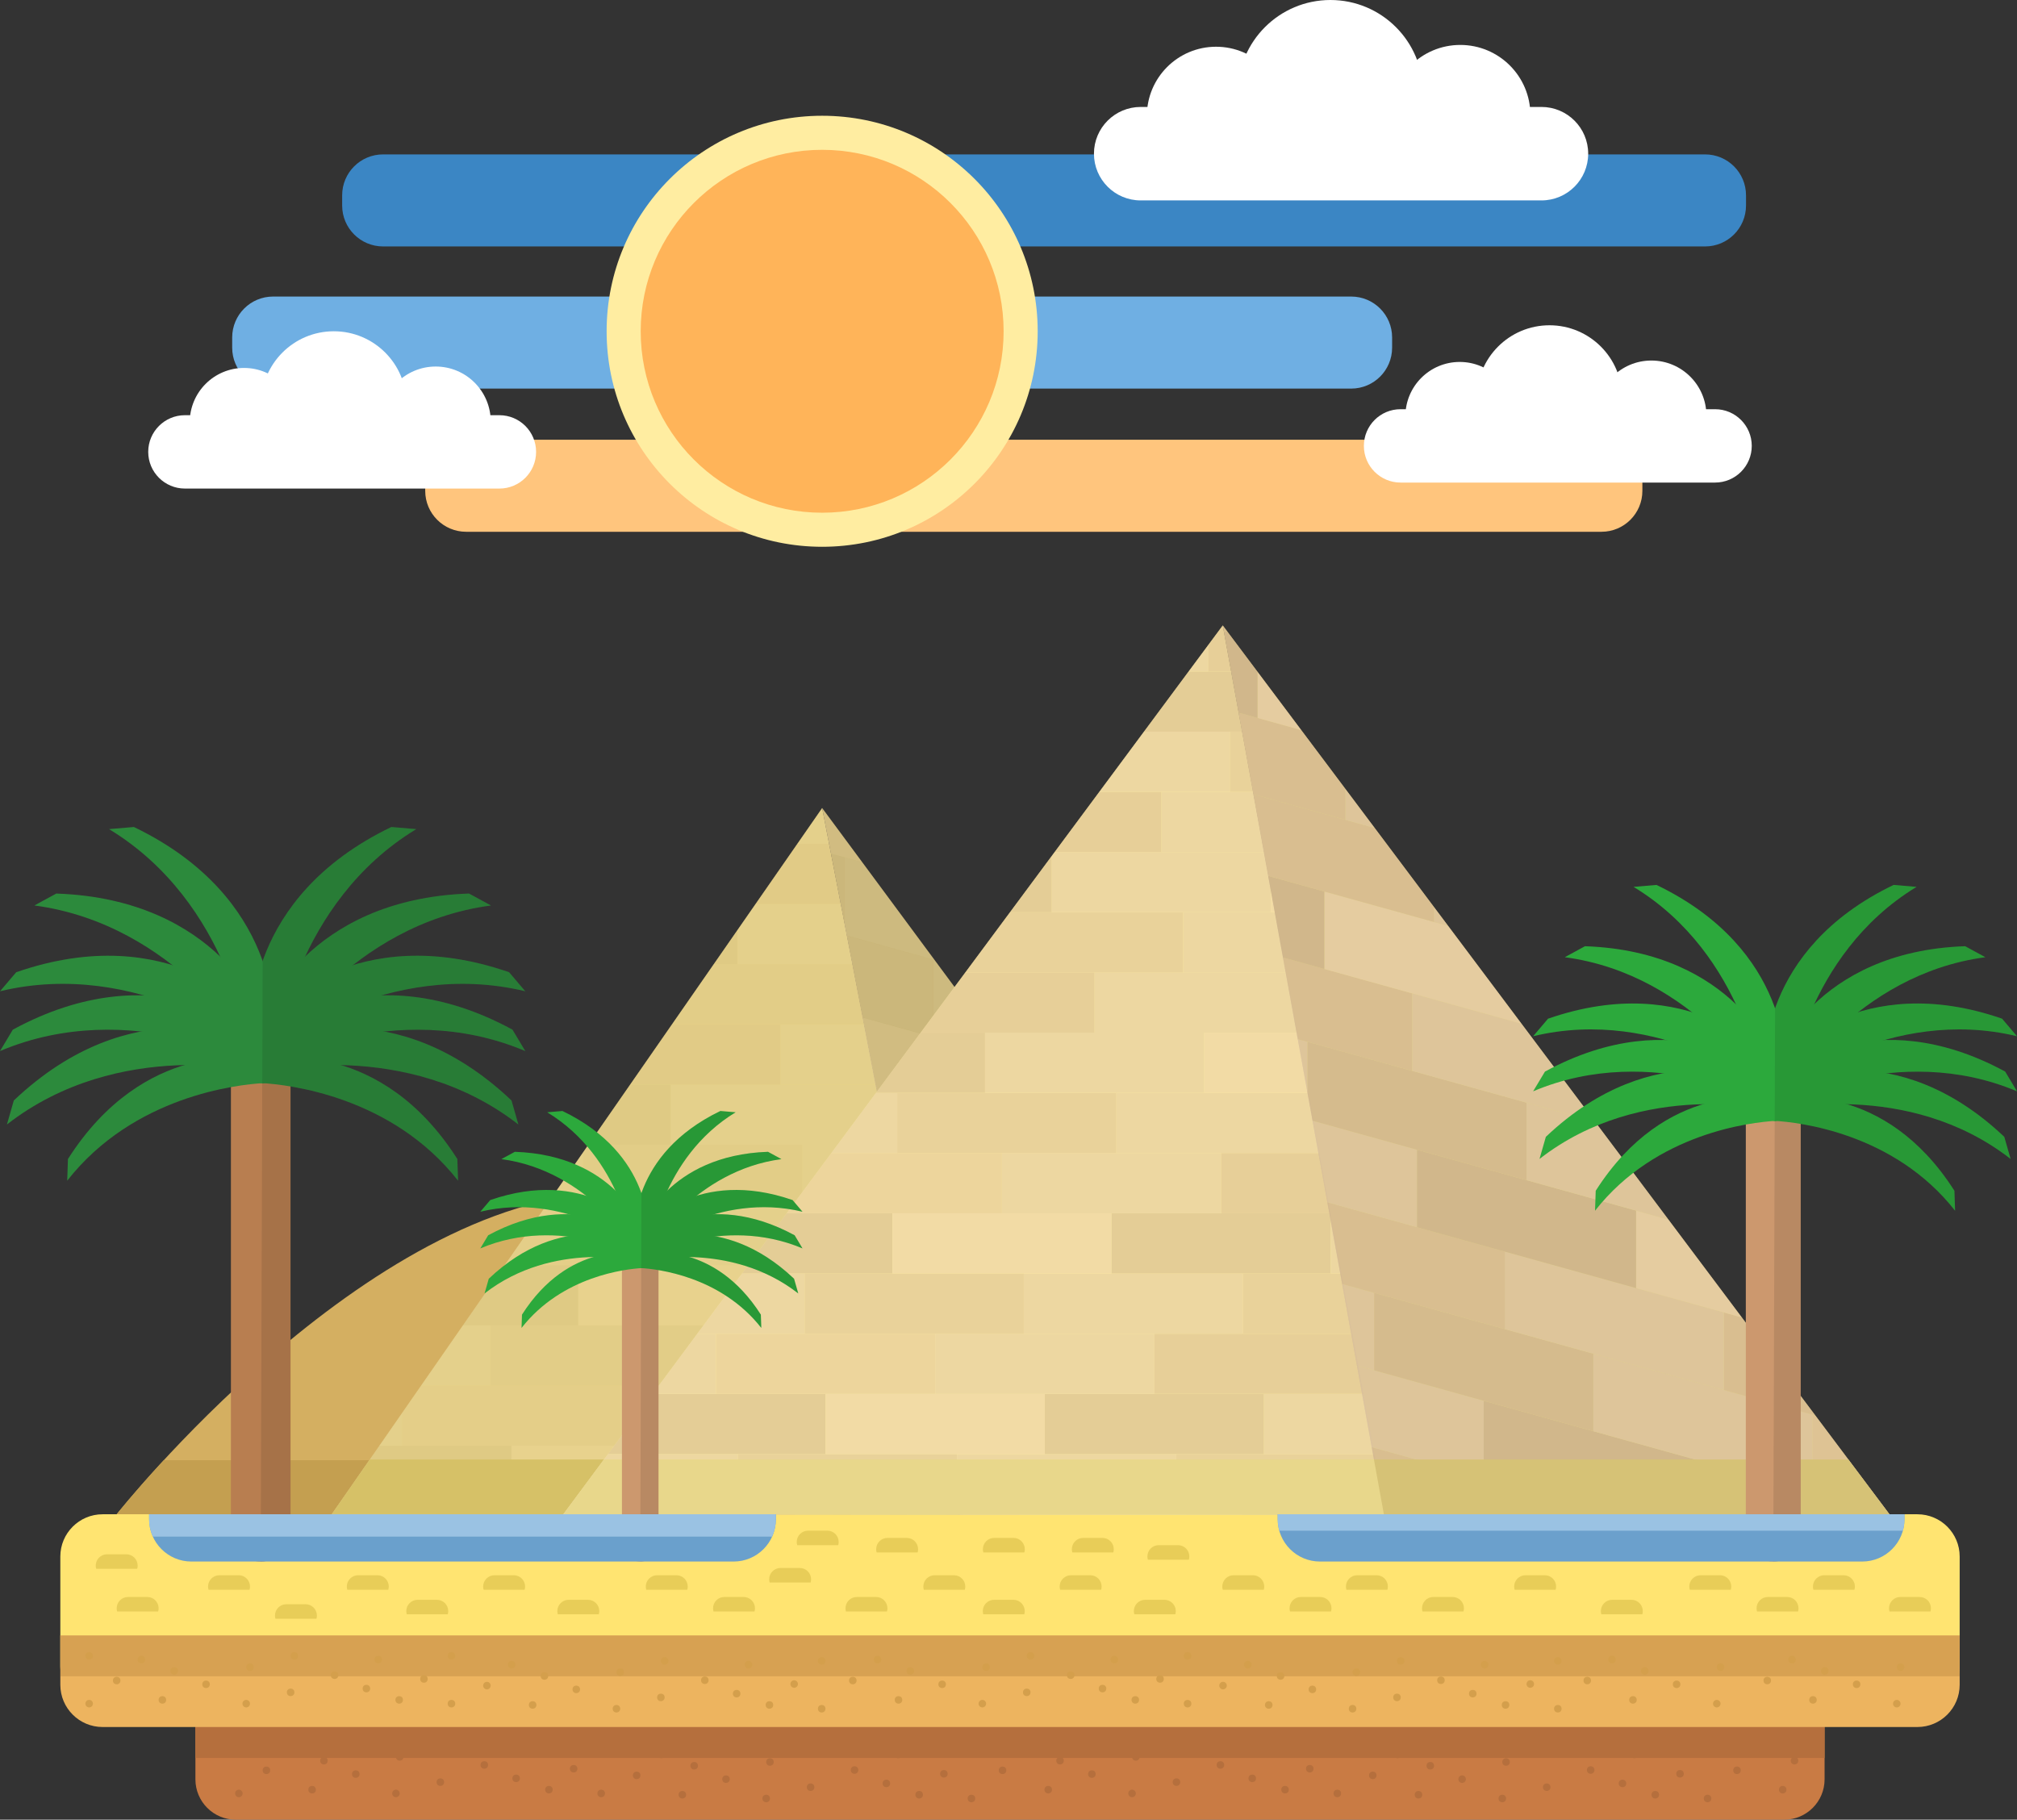 <?xml version="1.0" encoding="iso-8859-1"?>
<!-- Generator: Adobe Illustrator 17.0.0, SVG Export Plug-In . SVG Version: 6.00 Build 0)  -->
<!DOCTYPE svg PUBLIC "-//W3C//DTD SVG 1.1//EN" "http://www.w3.org/Graphics/SVG/1.1/DTD/svg11.dtd">
<svg version="1.1" id="Objects" xmlns="http://www.w3.org/2000/svg" xmlns:xlink="http://www.w3.org/1999/xlink" x="0px" y="0px"
	 width="444.444px" height="401px" viewBox="46.463 -0.001 444.444 401" style="enable-background:new 46.463 -0.001 444.444 401;"
	 xml:space="preserve">
<rect x="46.463" y="-0.001" width="444.444" height="401" fill="#333333" stroke="none"/>
<g>
	<g>
		<g>
			<g>
				<path style="fill:#6FAFE3;" d="M353.214,76.617c0,4.979-4.035,9.015-9.016,9.015H106.64c-4.979,0-9.015-4.036-9.015-9.015
					v-2.252c0-4.98,4.036-9.016,9.015-9.016h237.559c4.98,0,9.016,4.036,9.016,9.016v2.252H353.214z"/>
				<path style="fill:#FFC57D;" d="M408.36,108.169c0,4.979-4.035,9.015-9.014,9.015H149.175c-4.979,0-9.016-4.036-9.016-9.015
					v-2.253c0-4.979,4.037-9.015,9.016-9.015h250.171c4.978,0,9.014,4.036,9.014,9.015L408.36,108.169L408.36,108.169z"/>
				<path style="fill:#3B86C4;" d="M431.196,45.291c0,4.979-4.036,9.015-9.016,9.015H130.872c-4.979,0-9.015-4.036-9.015-9.015
					v-2.252c0-4.979,4.036-9.015,9.015-9.015H422.18c4.98,0,9.016,4.036,9.016,9.015L431.196,45.291L431.196,45.291z"/>
			</g>
			<g>
				<circle style="fill:#FFEDA1;" cx="227.624" cy="72.999" r="47.492"/>
				<circle style="fill:#FFB459;" cx="227.624" cy="72.999" r="39.985"/>
			</g>
			<g>
				<path style="fill:#FFFFFF;" d="M396.418,33.865c0,5.688-4.61,10.299-10.299,10.299h-88.306c-5.686,0-10.298-4.611-10.298-10.299
					l0,0c0-5.688,4.612-10.298,10.298-10.298h88.306C391.808,23.567,396.418,28.178,396.418,33.865L396.418,33.865z"/>
				<circle style="fill:#FFFFFF;" cx="314.424" cy="25.547" r="15.249"/>
				<circle style="fill:#FFFFFF;" cx="339.624" cy="20.398" r="20.399"/>
				<circle style="fill:#FFFFFF;" cx="368.235" cy="25.349" r="15.448"/>
			</g>
			<g>
				<path style="fill:#FFFFFF;" d="M432.461,98.256c0,4.464-3.619,8.084-8.083,8.084h-69.303c-4.464,0-8.083-3.619-8.083-8.084l0,0
					c0-4.463,3.619-8.082,8.083-8.082h69.303C428.842,90.174,432.461,93.793,432.461,98.256L432.461,98.256z"/>
				<circle style="fill:#FFFFFF;" cx="368.11" cy="91.728" r="11.969"/>
				<circle style="fill:#FFFFFF;" cx="387.888" cy="87.687" r="16.009"/>
				<circle style="fill:#FFFFFF;" cx="410.342" cy="91.573" r="12.124"/>
			</g>
			<g>
				<path style="fill:#FFFFFF;" d="M164.591,99.578c0,4.464-3.618,8.083-8.083,8.083H87.206c-4.463,0-8.082-3.619-8.082-8.083l0,0
					c0-4.463,3.619-8.082,8.082-8.082h69.303C160.973,91.496,164.591,95.114,164.591,99.578L164.591,99.578z"/>
				<circle style="fill:#FFFFFF;" cx="100.241" cy="93.05" r="11.968"/>
				<circle style="fill:#FFFFFF;" cx="120.019" cy="89.008" r="16.009"/>
				<circle style="fill:#FFFFFF;" cx="142.473" cy="92.894" r="12.124"/>
			</g>
		</g>
		<g>
			<g>
				<path style="fill:#FFE471;" d="M478.276,367.225c0,5.145-4.172,9.314-9.316,9.314H69.07c-5.144,0-9.314-4.17-9.314-9.314
					v-24.216c0-5.143,4.171-9.316,9.314-9.316h399.89c5.144,0,9.316,4.173,9.316,9.316L478.276,367.225L478.276,367.225z"/>
				<g>
					<path style="fill:#E8CD58;" d="M76.692,345.71c0.066-0.222,0.103-0.458,0.103-0.703c0-1.376-1.116-2.492-2.491-2.492h-4.257
						c-1.376,0-2.491,1.116-2.491,2.492c0,0.245,0.036,0.481,0.102,0.703H76.692z"/>
					<path style="fill:#E8CD58;" d="M81.312,355.116c0.066-0.223,0.102-0.459,0.102-0.705c0-1.375-1.115-2.491-2.491-2.491h-4.256
						c-1.376,0-2.491,1.116-2.491,2.491c0,0.246,0.036,0.482,0.101,0.705H81.312z"/>
					<path style="fill:#E8CD58;" d="M101.445,350.322c0.066-0.224,0.103-0.459,0.103-0.704c0-1.376-1.114-2.491-2.492-2.491h-4.255
						c-1.378,0-2.493,1.115-2.493,2.491c0,0.245,0.037,0.48,0.102,0.704H101.445z"/>
					<path style="fill:#E8CD58;" d="M116.189,356.714c0.066-0.225,0.103-0.459,0.103-0.703c0-1.377-1.115-2.492-2.491-2.492h-4.255
						c-1.377,0-2.493,1.115-2.493,2.492c0,0.244,0.037,0.478,0.103,0.703H116.189z"/>
					<path style="fill:#E8CD58;" d="M132.023,350.322c0.065-0.224,0.103-0.459,0.103-0.704c0-1.376-1.115-2.491-2.493-2.491h-4.255
						c-1.376,0-2.492,1.115-2.492,2.491c0,0.245,0.038,0.48,0.103,0.704H132.023z"/>
					<path style="fill:#E8CD58;" d="M145.126,355.737c0.066-0.225,0.103-0.46,0.103-0.705c0-1.376-1.115-2.49-2.492-2.49h-4.256
						c-1.376,0-2.491,1.114-2.491,2.49c0,0.245,0.036,0.48,0.103,0.705H145.126z"/>
					<path style="fill:#E8CD58;" d="M162.064,350.322c0.065-0.224,0.102-0.459,0.102-0.704c0-1.376-1.116-2.491-2.493-2.491h-4.255
						c-1.376,0-2.492,1.115-2.492,2.491c0,0.245,0.037,0.48,0.104,0.704H162.064z"/>
					<path style="fill:#E8CD58;" d="M178.411,355.737c0.066-0.225,0.103-0.46,0.103-0.705c0-1.376-1.116-2.49-2.492-2.49h-4.255
						c-1.377,0-2.493,1.114-2.493,2.49c0,0.245,0.038,0.48,0.104,0.705H178.411z"/>
					<path style="fill:#E8CD58;" d="M197.899,350.322c0.066-0.224,0.102-0.459,0.102-0.704c0-1.376-1.115-2.491-2.492-2.491h-4.254
						c-1.377,0-2.493,1.115-2.493,2.491c0,0.245,0.037,0.48,0.102,0.704H197.899z"/>
					<path style="fill:#E8CD58;" d="M212.719,355.116c0.066-0.223,0.103-0.459,0.103-0.705c0-1.375-1.115-2.491-2.491-2.491h-4.255
						c-1.377,0-2.492,1.116-2.492,2.491c0,0.246,0.036,0.482,0.102,0.705H212.719z"/>
					<path style="fill:#E8CD58;" d="M231.163,340.5c0.066-0.222,0.102-0.458,0.102-0.703c0-1.376-1.115-2.491-2.491-2.491h-4.256
						c-1.376,0-2.492,1.115-2.492,2.491c0,0.245,0.037,0.481,0.102,0.703H231.163z"/>
					<path style="fill:#E8CD58;" d="M241.905,355.116c0.066-0.223,0.102-0.459,0.102-0.705c0-1.375-1.115-2.491-2.491-2.491h-4.256
						c-1.375,0-2.492,1.116-2.492,2.491c0,0.246,0.037,0.482,0.102,0.705H241.905z"/>
					<path style="fill:#E8CD58;" d="M225.082,348.725c0.066-0.223,0.104-0.459,0.104-0.703c0-1.377-1.116-2.492-2.493-2.492h-4.255
						c-1.377,0-2.492,1.115-2.492,2.492c0,0.244,0.037,0.48,0.102,0.703H225.082z"/>
					<path style="fill:#E8CD58;" d="M259.056,350.322c0.065-0.224,0.103-0.459,0.103-0.704c0-1.376-1.115-2.491-2.493-2.491h-4.255
						c-1.376,0-2.491,1.115-2.491,2.491c0,0.245,0.036,0.48,0.103,0.704H259.056z"/>
					<path style="fill:#E8CD58;" d="M248.662,342.099c0.066-0.223,0.102-0.459,0.102-0.704c0-1.376-1.115-2.492-2.491-2.492h-4.256
						c-1.377,0-2.492,1.116-2.492,2.492c0,0.245,0.037,0.481,0.102,0.704H248.662z"/>
					<path style="fill:#E8CD58;" d="M272.176,342.099c0.067-0.223,0.102-0.459,0.102-0.704c0-1.376-1.116-2.492-2.491-2.492h-4.256
						c-1.377,0-2.492,1.116-2.492,2.492c0,0.245,0.037,0.481,0.103,0.704H272.176z"/>
					<path style="fill:#E8CD58;" d="M308.429,343.697c0.066-0.225,0.102-0.46,0.102-0.704c0-1.377-1.115-2.493-2.491-2.493h-4.255
						c-1.377,0-2.494,1.116-2.494,2.493c0,0.244,0.038,0.479,0.104,0.704H308.429z"/>
					<path style="fill:#E8CD58;" d="M291.78,342.099c0.066-0.223,0.103-0.459,0.103-0.704c0-1.376-1.116-2.492-2.491-2.492h-4.256
						c-1.377,0-2.492,1.116-2.492,2.492c0,0.245,0.037,0.481,0.103,0.704H291.78z"/>
					<path style="fill:#E8CD58;" d="M272.158,355.737c0.065-0.225,0.103-0.46,0.103-0.705c0-1.376-1.115-2.49-2.492-2.49h-4.255
						c-1.376,0-2.491,1.114-2.491,2.49c0,0.245,0.036,0.48,0.102,0.705H272.158z"/>
					<path style="fill:#E8CD58;" d="M289.096,350.322c0.065-0.224,0.104-0.459,0.104-0.704c0-1.376-1.116-2.491-2.493-2.491h-4.257
						c-1.376,0-2.491,1.115-2.491,2.491c0,0.245,0.037,0.48,0.103,0.704H289.096z"/>
					<path style="fill:#E8CD58;" d="M305.443,355.737c0.065-0.225,0.102-0.46,0.102-0.705c0-1.376-1.115-2.49-2.492-2.49h-4.256
						c-1.375,0-2.491,1.114-2.491,2.49c0,0.245,0.036,0.48,0.101,0.705H305.443z"/>
					<path style="fill:#E8CD58;" d="M324.932,350.322c0.065-0.224,0.103-0.459,0.103-0.704c0-1.376-1.115-2.491-2.492-2.491h-4.257
						c-1.374,0-2.49,1.115-2.49,2.491c0,0.245,0.036,0.48,0.102,0.704H324.932z"/>
					<path style="fill:#E8CD58;" d="M339.751,355.116c0.065-0.223,0.103-0.459,0.103-0.705c0-1.375-1.114-2.491-2.492-2.491h-4.256
						c-1.376,0-2.49,1.116-2.49,2.491c0,0.246,0.036,0.482,0.102,0.705H339.751z"/>
					<path style="fill:#E8CD58;" d="M368.937,355.116c0.066-0.223,0.103-0.459,0.103-0.705c0-1.375-1.115-2.491-2.492-2.491h-4.255
						c-1.377,0-2.492,1.116-2.492,2.491c0,0.246,0.035,0.482,0.102,0.705H368.937z"/>
					<path style="fill:#E8CD58;" d="M352.176,350.322c0.066-0.224,0.102-0.459,0.102-0.704c0-1.376-1.114-2.491-2.492-2.491h-4.255
						c-1.376,0-2.492,1.115-2.492,2.491c0,0.245,0.036,0.48,0.104,0.704H352.176z"/>
					<path style="fill:#E8CD58;" d="M408.348,355.737c0.065-0.225,0.103-0.46,0.103-0.705c0-1.376-1.114-2.49-2.492-2.49h-4.256
						c-1.375,0-2.491,1.114-2.491,2.49c0,0.245,0.037,0.48,0.103,0.705H408.348z"/>
					<path style="fill:#E8CD58;" d="M427.838,350.322c0.065-0.224,0.102-0.459,0.102-0.704c0-1.376-1.116-2.491-2.49-2.491h-4.255
						c-1.378,0-2.494,1.115-2.494,2.491c0,0.245,0.037,0.48,0.103,0.704H427.838z"/>
					<path style="fill:#E8CD58;" d="M389.246,350.322c0.067-0.224,0.103-0.459,0.103-0.704c0-1.376-1.115-2.491-2.491-2.491h-4.256
						c-1.377,0-2.493,1.115-2.493,2.491c0,0.245,0.038,0.48,0.104,0.704H389.246z"/>
					<path style="fill:#E8CD58;" d="M442.658,355.116c0.065-0.223,0.102-0.459,0.102-0.705c0-1.375-1.115-2.491-2.49-2.491h-4.256
						c-1.378,0-2.493,1.116-2.493,2.491c0,0.246,0.039,0.482,0.103,0.705H442.658z"/>
					<path style="fill:#E8CD58;" d="M471.844,355.116c0.065-0.223,0.102-0.459,0.102-0.705c0-1.375-1.115-2.491-2.492-2.491h-4.256
						c-1.376,0-2.492,1.116-2.492,2.491c0,0.246,0.037,0.482,0.104,0.705H471.844z"/>
					<path style="fill:#E8CD58;" d="M455.082,350.322c0.065-0.224,0.103-0.459,0.103-0.704c0-1.376-1.116-2.491-2.491-2.491h-4.256
						c-1.377,0-2.492,1.115-2.492,2.491c0,0.245,0.037,0.48,0.102,0.704H455.082z"/>
				</g>
			</g>
			<g>
				<path style="fill:#C97B44;" d="M448.509,392.098c0,4.916-3.985,8.901-8.899,8.901H98.422c-4.916,0-8.9-3.985-8.9-8.901v-12.865
					c0-4.917,3.984-8.901,8.9-8.901H439.61c4.914,0,8.899,3.984,8.899,8.901L448.509,392.098L448.509,392.098z"/>
				<path style="fill:#B56F3D;" d="M448.509,387.394v-8.161c0-4.917-3.985-8.901-8.899-8.901H98.422c-4.916,0-8.9,3.984-8.9,8.901
					v8.161H448.509z"/>
				<g>
					<g>
						<circle style="fill:#B56F3D;" cx="99.1" cy="384.67" r="0.831"/>
						<path style="fill:#B56F3D;" d="M99.931,395.211c0,0.457-0.371,0.829-0.831,0.829c-0.459,0-0.831-0.372-0.831-0.829
							c0-0.461,0.372-0.831,0.831-0.831C99.56,394.38,99.931,394.75,99.931,395.211z"/>
						<circle style="fill:#B56F3D;" cx="110.618" cy="385.501" r="0.831"/>
						<circle style="fill:#B56F3D;" cx="105.168" cy="390.114" r="0.831"/>
						<circle style="fill:#B56F3D;" cx="115.238" cy="394.38" r="0.83"/>
						<circle style="fill:#B56F3D;" cx="117.842" cy="387.992" r="0.83"/>
						<circle style="fill:#B56F3D;" cx="124.857" cy="390.945" r="0.831"/>
						<path style="fill:#B56F3D;" d="M134.54,395.211c0,0.457-0.372,0.829-0.831,0.829s-0.831-0.372-0.831-0.829
							c0-0.461,0.371-0.831,0.831-0.831C134.168,394.38,134.54,394.75,134.54,395.211z"/>
						<circle style="fill:#B56F3D;" cx="134.541" cy="387.161" r="0.831"/>
					</g>
					<g>
						<circle style="fill:#B56F3D;" cx="178.936" cy="395.211" r="0.83"/>
						<circle style="fill:#B56F3D;" cx="178.936" cy="384.67" r="0.83"/>
						<circle style="fill:#B56F3D;" cx="167.417" cy="394.38" r="0.831"/>
						<circle style="fill:#B56F3D;" cx="172.868" cy="389.766" r="0.83"/>
						<circle style="fill:#B56F3D;" cx="162.798" cy="385.501" r="0.831"/>
						<circle style="fill:#B56F3D;" cx="160.194" cy="391.886" r="0.831"/>
						<circle style="fill:#B56F3D;" cx="153.179" cy="388.934" r="0.831"/>
						<circle style="fill:#B56F3D;" cx="144.326" cy="384.67" r="0.83"/>
						<circle style="fill:#B56F3D;" cx="143.495" cy="392.717" r="0.831"/>
					</g>
					<g>
						<circle style="fill:#B56F3D;" cx="192.2" cy="386.617" r="0.831"/>
						<circle style="fill:#B56F3D;" cx="186.749" cy="391.231" r="0.831"/>
						<circle style="fill:#B56F3D;" cx="196.82" cy="395.496" r="0.831"/>
						<circle style="fill:#B56F3D;" cx="199.425" cy="389.108" r="0.831"/>
						<circle style="fill:#B56F3D;" cx="206.439" cy="392.061" r="0.831"/>
						<circle style="fill:#B56F3D;" cx="215.292" cy="396.325" r="0.831"/>
						<circle style="fill:#B56F3D;" cx="216.123" cy="388.279" r="0.831"/>
					</g>
					<g>
						<circle style="fill:#B56F3D;" cx="260.518" cy="396.325" r="0.83"/>
						<circle style="fill:#B56F3D;" cx="260.518" cy="385.787" r="0.83"/>
						<circle style="fill:#B56F3D;" cx="249" cy="395.496" r="0.831"/>
						<circle style="fill:#B56F3D;" cx="254.45" cy="390.881" r="0.83"/>
						<circle style="fill:#B56F3D;" cx="244.381" cy="386.617" r="0.831"/>
						<circle style="fill:#B56F3D;" cx="241.776" cy="393.003" r="0.831"/>
						<circle style="fill:#B56F3D;" cx="234.761" cy="390.05" r="0.831"/>
						<circle style="fill:#B56F3D;" cx="225.908" cy="385.787" r="0.83"/>
						<circle style="fill:#B56F3D;" cx="225.077" cy="393.833" r="0.831"/>
					</g>
					<g>
						<circle style="fill:#B56F3D;" cx="272.82" cy="385.501" r="0.831"/>
						<circle style="fill:#B56F3D;" cx="267.37" cy="390.114" r="0.83"/>
						<circle style="fill:#B56F3D;" cx="277.44" cy="394.38" r="0.83"/>
						<circle style="fill:#B56F3D;" cx="280.044" cy="387.992" r="0.83"/>
						<circle style="fill:#B56F3D;" cx="287.058" cy="390.945" r="0.831"/>
						<path style="fill:#B56F3D;" d="M296.743,395.211c0,0.457-0.372,0.829-0.831,0.829c-0.458,0-0.831-0.372-0.831-0.829
							c0-0.461,0.373-0.831,0.831-0.831C296.371,394.38,296.743,394.75,296.743,395.211z"/>
						<circle style="fill:#B56F3D;" cx="296.742" cy="387.161" r="0.831"/>
					</g>
					<g>
						<circle style="fill:#B56F3D;" cx="434.656" cy="385.501" r="0.832"/>
						<circle style="fill:#B56F3D;" cx="429.205" cy="390.114" r="0.831"/>
						<circle style="fill:#B56F3D;" cx="439.276" cy="394.38" r="0.831"/>
						<circle style="fill:#B56F3D;" cx="441.88" cy="387.992" r="0.83"/>
					</g>
					<g>
						<circle style="fill:#B56F3D;" cx="341.138" cy="395.211" r="0.831"/>
						<circle style="fill:#B56F3D;" cx="341.138" cy="384.67" r="0.831"/>
						<circle style="fill:#B56F3D;" cx="329.62" cy="394.38" r="0.83"/>
						<circle style="fill:#B56F3D;" cx="335.07" cy="389.766" r="0.83"/>
						<circle style="fill:#B56F3D;" cx="325" cy="385.501" r="0.831"/>
						<circle style="fill:#B56F3D;" cx="322.396" cy="391.886" r="0.831"/>
						<circle style="fill:#B56F3D;" cx="315.381" cy="388.934" r="0.831"/>
						<circle style="fill:#B56F3D;" cx="306.527" cy="384.67" r="0.83"/>
						<circle style="fill:#B56F3D;" cx="305.697" cy="392.717" r="0.831"/>
					</g>
					<g>
						<circle style="fill:#B56F3D;" cx="354.401" cy="386.617" r="0.831"/>
						<circle style="fill:#B56F3D;" cx="348.952" cy="391.231" r="0.83"/>
						<circle style="fill:#B56F3D;" cx="359.021" cy="395.496" r="0.831"/>
						<circle style="fill:#B56F3D;" cx="361.626" cy="389.108" r="0.831"/>
						<path style="fill:#B56F3D;" d="M369.471,392.061c0,0.46-0.37,0.831-0.832,0.831c-0.457,0-0.83-0.371-0.83-0.831
							c0-0.458,0.373-0.83,0.83-0.83C369.101,391.232,369.471,391.603,369.471,392.061z"/>
						<circle style="fill:#B56F3D;" cx="377.494" cy="396.325" r="0.831"/>
						<circle style="fill:#B56F3D;" cx="378.324" cy="388.279" r="0.831"/>
					</g>
					<g>
						<circle style="fill:#B56F3D;" cx="422.72" cy="396.325" r="0.831"/>
						<circle style="fill:#B56F3D;" cx="422.72" cy="385.787" r="0.831"/>
						<circle style="fill:#B56F3D;" cx="411.202" cy="395.496" r="0.831"/>
						<circle style="fill:#B56F3D;" cx="416.653" cy="390.881" r="0.831"/>
						<circle style="fill:#B56F3D;" cx="406.583" cy="386.617" r="0.83"/>
						<circle style="fill:#B56F3D;" cx="403.977" cy="393.003" r="0.831"/>
						<circle style="fill:#B56F3D;" cx="396.964" cy="390.05" r="0.831"/>
						<circle style="fill:#B56F3D;" cx="388.11" cy="385.787" r="0.831"/>
						<circle style="fill:#B56F3D;" cx="387.279" cy="393.833" r="0.831"/>
					</g>
				</g>
			</g>
			<g>
				<path style="fill:#EDB45F;" d="M478.276,360.394v10.867c0,5.145-4.172,9.314-9.316,9.314H69.07c-5.144,0-9.314-4.17-9.314-9.314
					v-10.867H478.276z"/>
				<rect x="59.755" y="360.394" style="opacity:0.2;fill:#7D571F;enable-background:new    ;" width="418.52" height="8.998"/>
				<g>
					<g>
						<circle style="fill:#D49F4C;" cx="66.107" cy="364.887" r="0.831"/>
						<path style="fill:#D49F4C;" d="M66.938,375.428c0,0.458-0.371,0.829-0.83,0.829s-0.831-0.371-0.831-0.829
							c0-0.461,0.372-0.831,0.831-0.831S66.938,374.967,66.938,375.428z"/>
						<circle style="fill:#D49F4C;" cx="77.625" cy="365.718" r="0.831"/>
						<circle style="fill:#D49F4C;" cx="72.175" cy="370.331" r="0.83"/>
						<circle style="fill:#D49F4C;" cx="82.245" cy="374.597" r="0.831"/>
						<circle style="fill:#D49F4C;" cx="84.849" cy="368.209" r="0.831"/>
						<circle style="fill:#D49F4C;" cx="91.864" cy="371.163" r="0.83"/>
						<path style="fill:#D49F4C;" d="M101.547,375.428c0,0.458-0.371,0.829-0.83,0.829s-0.831-0.371-0.831-0.829
							c0-0.461,0.372-0.831,0.831-0.831S101.547,374.967,101.547,375.428z"/>
						<circle style="fill:#D49F4C;" cx="101.548" cy="367.38" r="0.831"/>
					</g>
					<g>
						<circle style="fill:#D49F4C;" cx="145.943" cy="375.428" r="0.831"/>
						<circle style="fill:#D49F4C;" cx="145.943" cy="364.887" r="0.831"/>
						<circle style="fill:#D49F4C;" cx="134.425" cy="374.597" r="0.831"/>
						<circle style="fill:#D49F4C;" cx="139.875" cy="369.982" r="0.831"/>
						<circle style="fill:#D49F4C;" cx="129.805" cy="365.718" r="0.831"/>
						<circle style="fill:#D49F4C;" cx="127.2" cy="372.104" r="0.831"/>
						<circle style="fill:#D49F4C;" cx="120.186" cy="369.151" r="0.831"/>
						<circle style="fill:#D49F4C;" cx="111.333" cy="364.887" r="0.831"/>
						<circle style="fill:#D49F4C;" cx="110.502" cy="372.934" r="0.831"/>
					</g>
					<g>
						<circle style="fill:#D49F4C;" cx="159.208" cy="366.834" r="0.831"/>
						<path style="fill:#D49F4C;" d="M154.587,371.447c0,0.46-0.371,0.832-0.83,0.832s-0.831-0.372-0.831-0.832
							c0-0.456,0.372-0.83,0.831-0.83S154.587,370.991,154.587,371.447z"/>
						<circle style="fill:#D49F4C;" cx="163.827" cy="375.713" r="0.83"/>
						<circle style="fill:#D49F4C;" cx="166.432" cy="369.326" r="0.831"/>
						<circle style="fill:#D49F4C;" cx="173.446" cy="372.279" r="0.831"/>
						<circle style="fill:#D49F4C;" cx="182.299" cy="376.544" r="0.831"/>
						<circle style="fill:#D49F4C;" cx="183.13" cy="368.496" r="0.831"/>
					</g>
					<g>
						<circle style="fill:#D49F4C;" cx="227.525" cy="376.544" r="0.831"/>
						<circle style="fill:#D49F4C;" cx="227.525" cy="366.002" r="0.831"/>
						<circle style="fill:#D49F4C;" cx="216.007" cy="375.713" r="0.83"/>
						<path style="fill:#D49F4C;" d="M220.627,371.099c0-0.46,0.372-0.831,0.83-0.831c0.459,0,0.831,0.371,0.831,0.831
							c0,0.456-0.372,0.83-0.831,0.83C220.999,371.929,220.627,371.555,220.627,371.099z"/>
						<circle style="fill:#D49F4C;" cx="211.388" cy="366.834" r="0.831"/>
						<circle style="fill:#D49F4C;" cx="208.783" cy="373.221" r="0.831"/>
						<circle style="fill:#D49F4C;" cx="201.768" cy="370.268" r="0.83"/>
						<circle style="fill:#D49F4C;" cx="192.915" cy="366.002" r="0.831"/>
						<circle style="fill:#D49F4C;" cx="192.084" cy="374.05" r="0.831"/>
					</g>
					<g>
						<circle style="fill:#D49F4C;" cx="239.827" cy="365.718" r="0.831"/>
						<circle style="fill:#D49F4C;" cx="234.377" cy="370.331" r="0.831"/>
						<circle style="fill:#D49F4C;" cx="244.447" cy="374.597" r="0.831"/>
						<circle style="fill:#D49F4C;" cx="247.051" cy="368.209" r="0.831"/>
						<circle style="fill:#D49F4C;" cx="254.066" cy="371.163" r="0.831"/>
						<path style="fill:#D49F4C;" d="M263.75,375.428c0,0.458-0.373,0.829-0.832,0.829c-0.458,0-0.83-0.371-0.83-0.829
							c0-0.461,0.372-0.831,0.83-0.831C263.377,374.597,263.75,374.967,263.75,375.428z"/>
						<circle style="fill:#D49F4C;" cx="263.75" cy="367.38" r="0.831"/>
					</g>
					<g>
						<circle style="fill:#D49F4C;" cx="401.664" cy="365.718" r="0.832"/>
						<circle style="fill:#D49F4C;" cx="396.213" cy="370.331" r="0.83"/>
						<circle style="fill:#D49F4C;" cx="406.283" cy="374.597" r="0.831"/>
						<circle style="fill:#D49F4C;" cx="408.887" cy="368.209" r="0.831"/>
						<circle style="fill:#D49F4C;" cx="415.901" cy="371.163" r="0.83"/>
						<path style="fill:#D49F4C;" d="M425.586,375.428c0,0.458-0.373,0.829-0.832,0.829c-0.458,0-0.831-0.371-0.831-0.829
							c0-0.461,0.373-0.831,0.831-0.831C425.213,374.597,425.586,374.967,425.586,375.428z"/>
						<circle style="fill:#D49F4C;" cx="425.585" cy="367.38" r="0.831"/>
					</g>
					<g>
						<circle style="fill:#D49F4C;" cx="441.33" cy="365.718" r="0.831"/>
						<circle style="fill:#D49F4C;" cx="435.878" cy="370.331" r="0.83"/>
						<circle style="fill:#D49F4C;" cx="445.948" cy="374.597" r="0.831"/>
						<circle style="fill:#D49F4C;" cx="448.553" cy="368.209" r="0.831"/>
						<circle style="fill:#D49F4C;" cx="455.567" cy="371.163" r="0.83"/>
						<path style="fill:#D49F4C;" d="M465.251,375.428c0,0.458-0.373,0.829-0.832,0.829c-0.457,0-0.831-0.371-0.831-0.829
							c0-0.461,0.374-0.831,0.831-0.831C464.878,374.597,465.251,374.967,465.251,375.428z"/>
						<circle style="fill:#D49F4C;" cx="465.251" cy="367.38" r="0.832"/>
					</g>
					<g>
						<circle style="fill:#D49F4C;" cx="308.144" cy="375.428" r="0.831"/>
						<circle style="fill:#D49F4C;" cx="308.144" cy="364.887" r="0.831"/>
						<circle style="fill:#D49F4C;" cx="296.626" cy="374.597" r="0.831"/>
						<circle style="fill:#D49F4C;" cx="302.077" cy="369.982" r="0.831"/>
						<circle style="fill:#D49F4C;" cx="292.007" cy="365.718" r="0.831"/>
						<circle style="fill:#D49F4C;" cx="289.402" cy="372.104" r="0.831"/>
						<circle style="fill:#D49F4C;" cx="282.388" cy="369.151" r="0.831"/>
						<circle style="fill:#D49F4C;" cx="273.535" cy="364.887" r="0.83"/>
						<circle style="fill:#D49F4C;" cx="272.704" cy="372.934" r="0.83"/>
					</g>
					<g>
						<circle style="fill:#D49F4C;" cx="321.409" cy="366.834" r="0.831"/>
						<path style="fill:#D49F4C;" d="M316.789,371.447c0,0.46-0.371,0.832-0.832,0.832c-0.457,0-0.831-0.372-0.831-0.832
							c0-0.456,0.374-0.83,0.831-0.83C316.418,370.617,316.789,370.991,316.789,371.447z"/>
						<circle style="fill:#D49F4C;" cx="326.029" cy="375.713" r="0.831"/>
						<circle style="fill:#D49F4C;" cx="328.634" cy="369.326" r="0.831"/>
						<circle style="fill:#D49F4C;" cx="335.647" cy="372.279" r="0.831"/>
						<circle style="fill:#D49F4C;" cx="344.501" cy="376.544" r="0.832"/>
						<circle style="fill:#D49F4C;" cx="345.332" cy="368.496" r="0.831"/>
					</g>
					<g>
						<circle style="fill:#D49F4C;" cx="389.727" cy="376.544" r="0.83"/>
						<circle style="fill:#D49F4C;" cx="389.727" cy="366.002" r="0.83"/>
						<circle style="fill:#D49F4C;" cx="378.209" cy="375.713" r="0.831"/>
						<path style="fill:#D49F4C;" d="M382.829,371.099c0-0.46,0.372-0.831,0.83-0.831c0.459,0,0.831,0.371,0.831,0.831
							c0,0.456-0.372,0.83-0.831,0.83C383.201,371.929,382.829,371.555,382.829,371.099z"/>
						<circle style="fill:#D49F4C;" cx="373.589" cy="366.834" r="0.83"/>
						<circle style="fill:#D49F4C;" cx="370.985" cy="373.221" r="0.831"/>
						<circle style="fill:#D49F4C;" cx="363.971" cy="370.268" r="0.83"/>
						<circle style="fill:#D49F4C;" cx="355.118" cy="366.002" r="0.83"/>
						<circle style="fill:#D49F4C;" cx="354.287" cy="374.05" r="0.831"/>
					</g>
				</g>
			</g>
			<g>
				<path style="fill:#D4AF61;" d="M72.175,333.692c0,0,54.827-69.312,108.05-70.868c53.088-1.552,108.05,70.868,108.05,70.868
					L72.175,333.692L72.175,333.692z"/>
				<path style="fill:#C49F50;" d="M82.549,321.779c-6.571,7.107-10.374,11.913-10.374,11.913h216.101c0,0-3.653-4.809-9.972-11.913
					H82.549z"/>
			</g>
			<g>
				<g>
					<path style="fill:#B87E50;" d="M110.48,227.279c0-3.627-2.94-6.569-6.568-6.569l0,0c-3.628,0-6.569,2.942-6.569,6.569v110.264
						c0,3.628,2.94,6.568,6.569,6.568l0,0c3.628,0,6.568-2.94,6.568-6.568V227.279z"/>
					<g>
						<path style="fill:#2C8A3C;" d="M46.471,218.436c30.497-7.346,55.728,12.505,55.728,12.505v-7.792
							c0,0-18.105-20.704-52.165-8.905L46.471,218.436z"/>
						<path style="fill:#2C8A3C;" d="M54.035,199.536c31.099,4.117,47.5,31.713,47.5,31.713l2.802-7.269
							c0,0-9.446-25.831-45.47-27.074L54.035,199.536z"/>
						<path style="fill:#2C8A3C;" d="M70.491,182.708c26.819,16.274,30.739,48.137,30.739,48.137l5.49-5.529
							c0,0,1.737-27.449-30.747-43.072L70.491,182.708z"/>
						<path style="fill:#2C8A3C;" d="M46.463,231.617c28.89-12.227,57.022,3.238,57.022,3.238l-1.273-7.688
							c0,0-21.243-17.469-52.92-0.269L46.463,231.617z"/>
						<path style="fill:#2C8A3C;" d="M47.99,247.797c24.748-19.276,55.922-11.607,55.922-11.607l-3.215-7.097
							c0,0-25.036-11.387-51.192,13.416L47.99,247.797z"/>
						<path style="fill:#2C8A3C;" d="M104.766,238.501c0.184-0.214,0.406-0.409,0.637-0.593l-3.634-4.587
							c0,0-23.502-4.329-40.333,22.084l-0.163,4.778c14.628-18.677,37.492-21.171,43.218-21.504
							C104.522,238.616,104.718,238.556,104.766,238.501z"/>
						<ellipse style="fill:#2C8A3C;" cx="104.337" cy="230.696" rx="4.19" ry="7.989"/>
					</g>
					<g>
						<path style="fill:#2C8A3C;" d="M162.203,218.436c-30.499-7.346-55.728,12.505-55.728,12.505v-7.792
							c0,0,18.106-20.704,52.166-8.905L162.203,218.436z"/>
						<path style="fill:#2C8A3C;" d="M154.64,199.536c-31.1,4.117-47.499,31.713-47.499,31.713l-2.804-7.269
							c0,0,9.446-25.831,45.471-27.074L154.64,199.536z"/>
						<path style="fill:#2C8A3C;" d="M138.183,182.708c-26.819,16.274-30.739,48.137-30.739,48.137l-5.49-5.529
							c0,0-1.736-27.449,30.747-43.072L138.183,182.708z"/>
						<path style="fill:#2C8A3C;" d="M162.21,231.617c-28.888-12.227-57.021,3.238-57.021,3.238l1.272-7.688
							c0,0,21.243-17.469,52.92-0.269L162.21,231.617z"/>
						<path style="fill:#2C8A3C;" d="M160.685,247.797c-24.749-19.276-55.922-11.607-55.922-11.607l3.215-7.097
							c0,0,25.036-11.387,51.192,13.416L160.685,247.797z"/>
						<path style="fill:#2C8A3C;" d="M103.909,238.501c-0.185-0.214-0.407-0.409-0.638-0.593l3.635-4.587
							c0,0,23.502-4.329,40.332,22.084l0.163,4.778c-14.628-18.677-37.492-21.171-43.218-21.504
							C104.152,238.616,103.957,238.556,103.909,238.501z"/>
						<ellipse style="fill:#2C8A3C;" cx="104.337" cy="230.696" rx="4.19" ry="7.989"/>
					</g>
				</g>
				<path style="opacity:0.1;enable-background:new    ;" d="M103.912,344.111c3.628,0,6.568-2.94,6.568-6.568v-98.129
					c9.436,1.58,25.63,6.351,36.922,20.769l-0.163-4.778c-8.123-12.746-17.797-18.333-25.636-20.702
					c11.12,0.243,25.998,2.903,39.082,13.094l-1.515-5.288c-9.939-9.424-19.714-13.622-28.018-15.206
					c9.248-0.977,20.098-0.325,31.058,4.313l-2.829-4.718c-11.039-5.993-20.808-7.775-28.855-7.555
					c9.028-2.537,19.962-3.729,31.676-0.908l-3.562-4.192c-14.348-4.97-25.865-4.172-34.389-1.585
					c7.653-5.961,17.819-11.459,30.387-13.123l-4.832-2.63c-17.888,0.618-29.22,7.297-36.1,13.867
					c4.475-9.542,11.995-20.49,24.475-28.064l-5.482-0.465c-17.572,8.452-25.128,20.363-28.364,29.519L103.912,344.111z"/>
			</g>
			<g>
				<g>
					<polygon style="fill:#E8D582;" points="119.59,333.66 227.624,178.072 257.937,333.791 					"/>
					<polygon style="fill:#C7B670;" points="227.624,178.072 342.716,333.66 257.676,333.791 					"/>
					<g style="opacity:0.3;enable-background:new    ;">
						<g>
							<defs>
								<polygon id="SVGID_1_" points="119.59,333.66 227.624,178.072 257.937,333.791 								"/>
							</defs>
							<clipPath id="SVGID_2_">
								<use xlink:href="#SVGID_1_"  style="overflow:visible;"/>
							</clipPath>
							<g style="clip-path:url(#SVGID_2_);">
								<g>
									<g>
										<g>
											<rect x="91.516" y="331.858" style="fill:#DBC1A1;" width="48.293" height="13.267"/>
											<rect x="139.808" y="331.858" style="fill:#D4B793;" width="48.296" height="13.267"/>
											<rect x="188.104" y="331.858" style="fill:#DBC1A1;" width="48.293" height="13.267"/>
											<rect x="236.397" y="331.858" style="fill:#D4B793;" width="48.295" height="13.267"/>
											<rect x="284.693" y="331.858" style="fill:#DBC1A1;" width="48.294" height="13.267"/>
											<rect x="332.987" y="331.858" style="fill:#D4B793;" width="48.295" height="13.267"/>
											<rect x="381.282" y="331.858" style="fill:#DBC1A1;" width="48.296" height="13.267"/>
										</g>
										<g>
											<rect x="110.862" y="318.594" style="fill:#C9AD8B;" width="48.294" height="13.265"/>
											<rect x="159.156" y="318.594" style="fill:#E6CAA9;" width="48.295" height="13.265"/>
											<rect x="207.452" y="318.594" style="fill:#C9AD8B;" width="48.296" height="13.265"/>
											<rect x="255.747" y="318.594" style="fill:#DBC1A1;" width="48.295" height="13.265"/>
											<rect x="304.043" y="318.594" style="fill:#E6CAA9;" width="48.293" height="13.265"/>
											<rect x="352.335" y="318.594" style="fill:#C9AD8B;" width="48.298" height="13.265"/>
											<rect x="400.633" y="318.594" style="fill:#D4B793;" width="48.292" height="13.265"/>
										</g>
										<g>
											<rect x="86.716" y="305.327" style="fill:#DBC1A1;" width="48.293" height="13.267"/>
											<rect x="135.009" y="305.327" style="fill:#DBBD98;" width="48.295" height="13.267"/>
											<rect x="183.305" y="305.327" style="fill:#DBC1A1;" width="48.294" height="13.267"/>
											<rect x="231.599" y="305.327" style="fill:#CFB28F;" width="48.295" height="13.267"/>
											<rect x="279.894" y="305.327" style="fill:#DBC1A1;" width="48.295" height="13.267"/>
											<rect x="328.189" y="305.327" style="fill:#D4B793;" width="48.294" height="13.267"/>
											<rect x="376.483" y="305.327" style="fill:#DBC1A1;" width="48.296" height="13.267"/>
										</g>
									</g>
									<g>
										<g>
											<rect x="106.233" y="292.061" style="fill:#DBC1A1;" width="48.292" height="13.267"/>
											<rect x="154.525" y="292.061" style="fill:#D4B793;" width="48.298" height="13.267"/>
											<rect x="202.823" y="292.061" style="fill:#DBC1A1;" width="48.293" height="13.267"/>
											<rect x="251.116" y="292.061" style="fill:#D4B793;" width="48.296" height="13.267"/>
											<rect x="299.412" y="292.061" style="fill:#DBC1A1;" width="48.292" height="13.267"/>
											<rect x="347.704" y="292.061" style="fill:#D4B793;" width="48.296" height="13.267"/>
											<rect x="396" y="292.061" style="fill:#DBC1A1;" width="48.296" height="13.267"/>
										</g>
										<g>
											<rect x="125.58" y="278.795" style="fill:#C9AD8B;" width="48.293" height="13.266"/>
											<rect x="173.873" y="278.795" style="fill:#E6CAA9;" width="48.296" height="13.266"/>
											<rect x="222.17" y="278.795" style="fill:#C9AD8B;" width="48.294" height="13.266"/>
											<rect x="270.464" y="278.795" style="fill:#DBC1A1;" width="48.296" height="13.266"/>
											<rect x="318.76" y="278.795" style="fill:#E6CAA9;" width="48.293" height="13.266"/>
											<rect x="367.053" y="278.795" style="fill:#C9AD8B;" width="48.297" height="13.266"/>
											<rect x="415.35" y="278.795" style="fill:#D4B793;" width="48.293" height="13.266"/>
										</g>
										<g>
											<rect x="101.434" y="265.529" style="fill:#DBC1A1;" width="48.292" height="13.266"/>
											<rect x="149.726" y="265.529" style="fill:#DBBD98;" width="48.296" height="13.266"/>
											<rect x="198.022" y="265.529" style="fill:#DBC1A1;" width="48.293" height="13.266"/>
											<rect x="246.316" y="265.529" style="fill:#CFB28F;" width="48.296" height="13.266"/>
											<rect x="294.612" y="265.529" style="fill:#DBC1A1;" width="48.294" height="13.266"/>
											<rect x="342.906" y="265.529" style="fill:#D4B793;" width="48.295" height="13.266"/>
											<rect x="391.201" y="265.529" style="fill:#DBC1A1;" width="48.296" height="13.266"/>
										</g>
									</g>
								</g>
								<g>
									<g>
										<g>
											<rect x="30.048" y="252.261" style="fill:#DBC1A1;" width="48.293" height="13.269"/>
											<rect x="78.341" y="252.261" style="fill:#D4B793;" width="48.297" height="13.269"/>
											<rect x="126.638" y="252.261" style="fill:#DBC1A1;" width="48.292" height="13.269"/>
											<rect x="174.93" y="252.261" style="fill:#D4B793;" width="48.296" height="13.269"/>
											<rect x="223.227" y="252.261" style="fill:#DBC1A1;" width="48.293" height="13.269"/>
											<rect x="271.52" y="252.261" style="fill:#D4B793;" width="48.295" height="13.269"/>
											<rect x="319.815" y="252.261" style="fill:#DBC1A1;" width="48.296" height="13.269"/>
										</g>
										<g>
											<rect x="49.396" y="238.996" style="fill:#C9AD8B;" width="48.293" height="13.265"/>
											<rect x="97.689" y="238.996" style="fill:#E6CAA9;" width="48.296" height="13.265"/>
											<rect x="145.985" y="238.996" style="fill:#C9AD8B;" width="48.295" height="13.265"/>
											<rect x="194.281" y="238.996" style="fill:#DBC1A1;" width="48.296" height="13.265"/>
											<rect x="242.577" y="238.996" style="fill:#E6CAA9;" width="48.291" height="13.265"/>
											<rect x="290.868" y="238.996" style="fill:#C9AD8B;" width="48.298" height="13.265"/>
											<rect x="339.165" y="238.996" style="fill:#D4B793;" width="48.293" height="13.265"/>
										</g>
										<g>
											<rect x="25.249" y="225.729" style="fill:#DBC1A1;" width="48.292" height="13.266"/>
											<rect x="73.542" y="225.729" style="fill:#DBBD98;" width="48.295" height="13.266"/>
											<rect x="121.837" y="225.729" style="fill:#DBC1A1;" width="48.294" height="13.266"/>
											<rect x="170.132" y="225.729" style="fill:#CFB28F;" width="48.296" height="13.266"/>
											<rect x="218.428" y="225.729" style="fill:#DBC1A1;" width="48.294" height="13.266"/>
											<rect x="266.722" y="225.729" style="fill:#D4B793;" width="48.294" height="13.266"/>
											<rect x="315.016" y="225.729" style="fill:#DBC1A1;" width="48.296" height="13.266"/>
										</g>
									</g>
									<g>
										<g>
											<rect x="44.766" y="212.462" style="fill:#DBC1A1;" width="48.292" height="13.268"/>
											<rect x="93.059" y="212.462" style="fill:#D4B793;" width="48.296" height="13.268"/>
											<rect x="141.355" y="212.462" style="fill:#DBC1A1;" width="48.293" height="13.268"/>
											<rect x="189.648" y="212.462" style="fill:#D4B793;" width="48.296" height="13.268"/>
											<rect x="237.945" y="212.462" style="fill:#DBC1A1;" width="48.293" height="13.268"/>
											<rect x="286.238" y="212.462" style="fill:#D4B793;" width="48.296" height="13.268"/>
											<rect x="334.534" y="212.462" style="fill:#DBC1A1;" width="48.295" height="13.268"/>
										</g>
										<g>
											<rect x="64.113" y="199.197" style="fill:#C9AD8B;" width="48.294" height="13.265"/>
											<rect x="112.407" y="199.197" style="fill:#E6CAA9;" width="48.295" height="13.265"/>
											<rect x="160.703" y="199.197" style="fill:#C9AD8B;" width="48.296" height="13.265"/>
											<rect x="208.999" y="199.197" style="fill:#DBC1A1;" width="48.295" height="13.265"/>
											<rect x="257.293" y="199.197" style="fill:#E6CAA9;" width="48.294" height="13.265"/>
											<rect x="305.587" y="199.197" style="fill:#C9AD8B;" width="48.296" height="13.265"/>
											<rect x="353.883" y="199.197" style="fill:#D4B793;" width="48.293" height="13.265"/>
										</g>
										<g>
											<rect x="39.967" y="185.931" style="fill:#DBC1A1;" width="48.293" height="13.266"/>
											<rect x="88.26" y="185.931" style="fill:#DBBD98;" width="48.296" height="13.266"/>
											<rect x="136.556" y="185.931" style="fill:#DBC1A1;" width="48.292" height="13.266"/>
											<rect x="184.849" y="185.931" style="fill:#CFB28F;" width="48.297" height="13.266"/>
											<rect x="233.146" y="185.931" style="fill:#DBC1A1;" width="48.293" height="13.266"/>
											<rect x="281.439" y="185.931" style="fill:#D4B793;" width="48.295" height="13.266"/>
											<rect x="329.734" y="185.931" style="fill:#DBC1A1;" width="48.296" height="13.266"/>
										</g>
									</g>
								</g>
								<g>
									<g>
										<rect x="103.411" y="172.664" style="fill:#DBC1A1;" width="48.292" height="13.267"/>
										<rect x="151.704" y="172.664" style="fill:#D4B793;" width="48.297" height="13.267"/>
										<rect x="200.001" y="172.664" style="fill:#DBC1A1;" width="48.294" height="13.267"/>
										<rect x="248.294" y="172.664" style="fill:#D4B793;" width="48.295" height="13.267"/>
										<rect x="296.589" y="172.664" style="fill:#DBC1A1;" width="48.293" height="13.267"/>
										<rect x="344.882" y="172.664" style="fill:#D4B793;" width="48.295" height="13.267"/>
										<rect x="393.177" y="172.664" style="fill:#DBC1A1;" width="48.297" height="13.267"/>
									</g>
									<g>
										<rect x="122.759" y="159.398" style="fill:#C9AD8B;" width="48.293" height="13.266"/>
										<rect x="171.052" y="159.398" style="fill:#E6CAA9;" width="48.296" height="13.266"/>
										<rect x="219.348" y="159.398" style="fill:#C9AD8B;" width="48.295" height="13.266"/>
										<rect x="267.643" y="159.398" style="fill:#DBC1A1;" width="48.297" height="13.266"/>
										<rect x="315.94" y="159.398" style="fill:#E6CAA9;" width="48.292" height="13.266"/>
										<rect x="364.232" y="159.398" style="fill:#C9AD8B;" width="48.296" height="13.266"/>
										<rect x="412.528" y="159.398" style="fill:#D4B793;" width="48.295" height="13.266"/>
									</g>
									<g>
										<rect x="98.612" y="146.133" style="fill:#DBC1A1;" width="48.293" height="13.266"/>
										<rect x="146.905" y="146.133" style="fill:#DBBD98;" width="48.295" height="13.266"/>
										<rect x="195.201" y="146.133" style="fill:#DBC1A1;" width="48.294" height="13.266"/>
										<rect x="243.495" y="146.133" style="fill:#CFB28F;" width="48.296" height="13.266"/>
										<rect x="291.79" y="146.133" style="fill:#DBC1A1;" width="48.295" height="13.266"/>
										<rect x="340.085" y="146.133" style="fill:#D4B793;" width="48.294" height="13.266"/>
										<rect x="388.379" y="146.133" style="fill:#DBC1A1;" width="48.296" height="13.266"/>
									</g>
								</g>
							</g>
						</g>
					</g>
					<g style="opacity:0.3;enable-background:new    ;">
						<g>
							<defs>
								<polygon id="SVGID_3_" points="227.624,178.072 342.716,333.66 257.676,333.791 								"/>
							</defs>
							<clipPath id="SVGID_4_">
								<use xlink:href="#SVGID_3_"  style="overflow:visible;"/>
							</clipPath>
							<g style="clip-path:url(#SVGID_4_);">
								<g>
									<g>
										<g>
											<polygon style="fill:#DBC1A1;" points="379.004,400.422 427.295,413.843 427.295,396.765 379.004,383.343 											"/>
											<polygon style="fill:#D4B793;" points="330.707,387.003 379.004,400.422 379.004,383.343 330.707,369.922 											"/>
											<polygon style="fill:#DBC1A1;" points="282.414,373.583 330.707,387.003 330.707,369.922 282.414,356.502 											"/>
											<polygon style="fill:#D4B793;" points="234.119,360.16 282.414,373.583 282.414,356.502 234.119,343.08 											"/>
											<polygon style="fill:#DBC1A1;" points="185.825,346.74 234.119,360.16 234.119,343.08 185.825,329.659 											"/>
											<polygon style="fill:#D4B793;" points="137.53,333.319 185.825,346.74 185.825,329.659 137.53,316.238 											"/>
											<polygon style="fill:#DBC1A1;" points="89.234,319.897 137.53,333.319 137.53,316.238 89.234,302.818 											"/>
										</g>
										<g>
											<polygon style="fill:#C9AD8B;" points="359.656,377.968 407.949,391.387 407.949,374.312 359.656,360.892 											"/>
											<polygon style="fill:#E6CAA9;" points="311.359,364.547 359.656,377.968 359.656,360.892 311.359,347.47 											"/>
											<polygon style="fill:#C9AD8B;" points="263.065,351.125 311.359,364.547 311.359,347.47 263.065,334.049 											"/>
											<polygon style="fill:#DBC1A1;" points="214.768,337.704 263.065,351.125 263.065,334.049 214.768,320.628 											"/>
											<polygon style="fill:#E6CAA9;" points="166.476,324.283 214.768,337.704 214.768,320.628 166.476,307.207 											"/>
											<polygon style="fill:#C9AD8B;" points="118.18,310.861 166.476,324.283 166.476,307.207 118.18,293.785 											"/>
											<polygon style="fill:#D4B793;" points="69.886,297.441 118.18,310.861 118.18,293.785 69.886,280.365 											"/>
										</g>
										<g>
											<polygon style="fill:#DBC1A1;" points="383.802,367.601 432.095,381.023 432.095,363.945 383.802,350.522 											"/>
											<polygon style="fill:#DBBD98;" points="335.507,354.181 383.802,367.601 383.802,350.522 335.507,337.103 											"/>
											<polygon style="fill:#DBC1A1;" points="287.214,340.761 335.507,354.181 335.507,337.103 287.214,323.682 											"/>
											<polygon style="fill:#CFB28F;" points="238.917,327.338 287.214,340.761 287.214,323.682 238.917,310.26 											"/>
											<polygon style="fill:#DBC1A1;" points="190.623,313.918 238.917,327.338 238.917,310.26 190.623,296.841 											"/>
											<polygon style="fill:#D4B793;" points="142.329,300.497 190.623,313.918 190.623,296.841 142.329,283.418 											"/>
											<polygon style="fill:#DBC1A1;" points="94.033,287.076 142.329,300.497 142.329,283.418 94.033,269.997 											"/>
										</g>
									</g>
									<g>
										<g>
											<polygon style="fill:#DBC1A1;" points="364.287,345.102 412.579,358.521 412.579,341.44 364.287,328.02 											"/>
											<polygon style="fill:#D4B793;" points="315.99,331.679 364.287,345.102 364.287,328.02 315.99,314.6 											"/>
											<polygon style="fill:#DBC1A1;" points="267.696,318.258 315.99,331.679 315.99,314.6 267.696,301.179 											"/>
											<polygon style="fill:#D4B793;" points="219.4,304.836 267.696,318.258 267.696,301.179 219.4,287.757 											"/>
											<polygon style="fill:#DBC1A1;" points="171.107,291.416 219.4,304.836 219.4,287.757 171.107,274.338 											"/>
											<polygon style="fill:#D4B793;" points="122.812,277.995 171.107,291.416 171.107,274.338 122.812,260.915 											"/>
											<polygon style="fill:#DBC1A1;" points="74.516,264.573 122.812,277.995 122.812,260.915 74.516,247.494 											"/>
										</g>
										<g>
											<polygon style="fill:#C9AD8B;" points="344.939,322.644 393.231,336.065 393.231,318.988 344.939,305.567 											"/>
											<polygon style="fill:#E6CAA9;" points="296.642,309.223 344.939,322.644 344.939,305.567 296.642,292.147 											"/>
											<polygon style="fill:#C9AD8B;" points="248.347,295.802 296.642,309.223 296.642,292.147 248.347,278.726 											"/>
											<polygon style="fill:#DBC1A1;" points="200.052,282.38 248.347,295.802 248.347,278.726 200.052,265.304 											"/>
											<polygon style="fill:#E6CAA9;" points="151.759,268.96 200.052,282.38 200.052,265.304 151.759,251.884 											"/>
											<polygon style="fill:#C9AD8B;" points="103.462,255.538 151.759,268.96 151.759,251.884 103.462,238.462 											"/>
											<polygon style="fill:#D4B793;" points="55.167,242.118 103.462,255.538 103.462,238.462 55.167,225.042 											"/>
										</g>
										<g>
											<polygon style="fill:#DBC1A1;" points="369.085,312.278 417.378,325.697 417.378,308.62 369.085,295.199 											"/>
											<polygon style="fill:#DBBD98;" points="320.789,298.857 369.085,312.278 369.085,295.199 320.789,281.778 											"/>
											<polygon style="fill:#DBC1A1;" points="272.496,285.436 320.789,298.857 320.789,281.778 272.496,268.358 											"/>
											<polygon style="fill:#CFB28F;" points="224.2,272.016 272.496,285.436 272.496,268.358 224.2,254.938 											"/>
											<polygon style="fill:#DBC1A1;" points="175.905,258.594 224.2,272.016 224.2,254.938 175.905,241.516 											"/>
											<polygon style="fill:#D4B793;" points="127.611,245.173 175.905,258.594 175.905,241.516 127.611,228.095 											"/>
											<polygon style="fill:#DBC1A1;" points="79.316,231.753 127.611,245.173 127.611,228.095 79.316,214.674 											"/>
										</g>
									</g>
								</g>
								<g>
									<g>
										<g>
											<polygon style="fill:#DBC1A1;" points="440.47,315.038 488.763,328.459 488.763,311.379 440.47,297.958 											"/>
											<polygon style="fill:#D4B793;" points="392.174,301.615 440.47,315.038 440.47,297.958 392.174,284.537 											"/>
											<polygon style="fill:#DBC1A1;" points="343.881,288.196 392.174,301.615 392.174,284.537 343.881,271.117 											"/>
											<polygon style="fill:#D4B793;" points="295.585,274.775 343.881,288.196 343.881,271.117 295.585,257.695 											"/>
											<polygon style="fill:#DBC1A1;" points="247.292,261.354 295.585,274.775 295.585,257.695 247.292,244.274 											"/>
											<polygon style="fill:#D4B793;" points="198.997,247.934 247.292,261.354 247.292,244.274 198.997,230.854 											"/>
											<polygon style="fill:#DBC1A1;" points="150.701,234.512 198.997,247.934 198.997,230.854 150.701,217.433 											"/>
										</g>
										<g>
											<polygon style="fill:#C9AD8B;" points="421.122,292.58 469.416,306.002 469.416,288.925 421.122,275.506 											"/>
											<polygon style="fill:#E6CAA9;" points="372.826,279.159 421.122,292.58 421.122,275.506 372.826,262.083 											"/>
											<polygon style="fill:#C9AD8B;" points="324.531,265.739 372.826,279.159 372.826,262.083 324.531,248.663 											"/>
											<polygon style="fill:#DBC1A1;" points="276.236,252.317 324.531,265.739 324.531,248.663 276.236,235.242 											"/>
											<polygon style="fill:#E6CAA9;" points="227.943,238.898 276.236,252.317 276.236,235.242 227.943,221.822 											"/>
											<polygon style="fill:#C9AD8B;" points="179.646,225.476 227.943,238.898 227.943,221.822 179.646,208.399 											"/>
											<polygon style="fill:#D4B793;" points="131.352,212.055 179.646,225.476 179.646,208.399 131.352,194.979 											"/>
										</g>
										<g>
											<polygon style="fill:#DBC1A1;" points="445.269,282.215 493.562,295.635 493.562,278.558 445.269,265.138 											"/>
											<polygon style="fill:#DBBD98;" points="396.974,268.794 445.269,282.215 445.269,265.138 396.974,251.716 											"/>
											<polygon style="fill:#DBC1A1;" points="348.68,255.374 396.974,268.794 396.974,251.716 348.68,238.296 											"/>
											<polygon style="fill:#CFB28F;" points="300.384,241.953 348.68,255.374 348.68,238.296 300.384,224.874 											"/>
											<polygon style="fill:#DBC1A1;" points="252.089,228.532 300.384,241.953 300.384,224.874 252.089,211.455 											"/>
											<polygon style="fill:#D4B793;" points="203.796,215.11 252.089,228.532 252.089,211.455 203.796,198.033 											"/>
											<polygon style="fill:#DBC1A1;" points="155.5,201.689 203.796,215.11 203.796,198.033 155.5,184.612 											"/>
										</g>
									</g>
									<g>
										<g>
											<polygon style="fill:#DBC1A1;" points="425.753,259.713 474.045,273.134 474.045,256.054 425.753,242.635 											"/>
											<polygon style="fill:#D4B793;" points="377.456,246.294 425.753,259.713 425.753,242.635 377.456,229.213 											"/>
											<polygon style="fill:#DBC1A1;" points="329.164,232.873 377.456,246.294 377.456,229.213 329.164,215.792 											"/>
											<polygon style="fill:#D4B793;" points="280.867,219.451 329.164,232.873 329.164,215.792 280.867,202.371 											"/>
											<polygon style="fill:#DBC1A1;" points="232.575,206.031 280.867,219.451 280.867,202.371 232.575,188.95 											"/>
											<polygon style="fill:#D4B793;" points="184.279,192.61 232.575,206.031 232.575,188.95 184.279,175.53 											"/>
											<polygon style="fill:#DBC1A1;" points="135.983,179.189 184.279,192.61 184.279,175.53 135.983,162.108 											"/>
										</g>
										<g>
											<polygon style="fill:#C9AD8B;" points="406.404,237.257 454.699,250.678 454.699,233.603 406.404,220.182 											"/>
											<polygon style="fill:#E6CAA9;" points="358.109,223.835 406.404,237.257 406.404,220.182 358.109,206.76 											"/>
											<polygon style="fill:#C9AD8B;" points="309.814,210.415 358.109,223.835 358.109,206.76 309.814,193.34 											"/>
											<polygon style="fill:#DBC1A1;" points="261.518,196.994 309.814,210.415 309.814,193.34 261.518,179.918 											"/>
											<polygon style="fill:#E6CAA9;" points="213.226,183.573 261.518,196.994 261.518,179.918 213.226,166.499 											"/>
											<polygon style="fill:#C9AD8B;" points="164.929,170.152 213.226,183.573 213.226,166.499 164.929,153.077 											"/>
											<polygon style="fill:#D4B793;" points="116.635,156.732 164.929,170.152 164.929,153.077 116.635,139.656 											"/>
										</g>
										<g>
											<polygon style="fill:#DBC1A1;" points="430.552,226.891 478.845,240.312 478.845,223.234 430.552,209.814 											"/>
											<polygon style="fill:#DBBD98;" points="382.256,213.472 430.552,226.891 430.552,209.814 382.256,196.392 											"/>
											<polygon style="fill:#DBC1A1;" points="333.963,200.05 382.256,213.472 382.256,196.392 333.963,182.972 											"/>
											<polygon style="fill:#CFB28F;" points="285.667,186.628 333.963,200.05 333.963,182.972 285.667,169.551 											"/>
											<polygon style="fill:#DBC1A1;" points="237.372,173.208 285.667,186.628 285.667,169.551 237.372,156.131 											"/>
											<polygon style="fill:#D4B793;" points="189.078,159.788 237.372,173.208 237.372,156.131 189.078,142.709 											"/>
											<polygon style="fill:#DBC1A1;" points="140.782,146.366 189.078,159.788 189.078,142.709 140.782,129.288 											"/>
										</g>
									</g>
								</g>
								<g>
									<g>
										<polygon style="fill:#DBC1A1;" points="367.107,192.183 415.4,205.603 415.4,188.523 367.107,175.103 										"/>
										<polygon style="fill:#D4B793;" points="318.811,178.762 367.107,192.183 367.107,175.103 318.811,161.682 										"/>
										<polygon style="fill:#DBC1A1;" points="270.517,165.342 318.811,178.762 318.811,161.682 270.517,148.262 										"/>
										<polygon style="fill:#D4B793;" points="222.222,151.919 270.517,165.342 270.517,148.262 222.222,134.841 										"/>
										<polygon style="fill:#DBC1A1;" points="173.929,138.499 222.222,151.919 222.222,134.841 173.929,121.42 										"/>
										<polygon style="fill:#D4B793;" points="125.634,125.079 173.929,138.499 173.929,121.42 125.634,107.999 										"/>
										<polygon style="fill:#DBC1A1;" points="77.338,111.657 125.634,125.079 125.634,107.999 77.338,94.578 										"/>
									</g>
									<g>
										<polygon style="fill:#C9AD8B;" points="347.76,169.727 396.052,183.146 396.052,166.07 347.76,152.649 										"/>
										<polygon style="fill:#E6CAA9;" points="299.464,156.305 347.76,169.727 347.76,152.649 299.464,139.229 										"/>
										<polygon style="fill:#C9AD8B;" points="251.168,142.884 299.464,156.305 299.464,139.229 251.168,125.808 										"/>
										<polygon style="fill:#DBC1A1;" points="202.873,129.463 251.168,142.884 251.168,125.808 202.873,112.386 										"/>
										<polygon style="fill:#E6CAA9;" points="154.581,116.043 202.873,129.463 202.873,112.386 154.581,98.966 										"/>
										<polygon style="fill:#C9AD8B;" points="106.284,102.622 154.581,116.043 154.581,98.966 106.284,85.545 										"/>
										<polygon style="fill:#D4B793;" points="57.99,89.201 106.284,102.622 106.284,85.545 57.99,72.124 										"/>
									</g>
									<g>
										<polygon style="fill:#DBC1A1;" points="371.907,159.36 420.201,172.781 420.201,155.704 371.907,142.283 										"/>
										<polygon style="fill:#DBBD98;" points="323.612,145.939 371.907,159.36 371.907,142.283 323.612,128.861 										"/>
										<polygon style="fill:#DBC1A1;" points="275.317,132.519 323.612,145.939 323.612,128.861 275.317,115.441 										"/>
										<polygon style="fill:#CFB28F;" points="227.022,119.098 275.317,132.519 275.317,115.441 227.022,102.02 										"/>
										<polygon style="fill:#DBC1A1;" points="178.727,105.677 227.022,119.098 227.022,102.02 178.727,88.6 										"/>
										<polygon style="fill:#D4B793;" points="130.433,92.256 178.727,105.677 178.727,88.6 130.433,75.179 										"/>
										<polygon style="fill:#DBC1A1;" points="82.137,78.835 130.433,92.256 130.433,75.179 82.137,61.758 										"/>
									</g>
								</g>
							</g>
						</g>
					</g>
				</g>
				<g>
					<polygon style="fill:#D6C167;" points="127.946,321.625 119.59,333.66 257.937,333.791 255.568,321.625 					"/>
				</g>
			</g>
			<g>
				<g>
					<polygon style="fill:#FFEDA1;" points="170.597,333.692 315.897,137.829 351.772,333.866 					"/>
					<polygon style="fill:#E3D088;" points="315.897,137.829 462.798,333.692 351.43,333.866 					"/>
					<g style="opacity:0.5;enable-background:new    ;">
						<g>
							<defs>
								<polygon id="SVGID_5_" points="170.597,333.692 315.897,137.829 351.772,333.866 								"/>
							</defs>
							<clipPath id="SVGID_6_">
								<use xlink:href="#SVGID_5_"  style="overflow:visible;"/>
							</clipPath>
							<g style="clip-path:url(#SVGID_6_);">
								<g>
									<g>
										<g>
											<rect x="160.749" y="320.427" style="fill:#DBC1A1;" width="48.293" height="13.266"/>
											<rect x="209.042" y="320.427" style="fill:#D4B793;" width="48.296" height="13.266"/>
											<rect x="257.339" y="320.427" style="fill:#DBC1A1;" width="48.293" height="13.266"/>
											<rect x="305.632" y="320.427" style="fill:#D4B793;" width="48.296" height="13.266"/>
											<rect x="353.928" y="320.427" style="fill:#DBC1A1;" width="48.293" height="13.266"/>
											<rect x="402.221" y="320.427" style="fill:#D4B793;" width="48.296" height="13.266"/>
											<rect x="450.517" y="320.427" style="fill:#DBC1A1;" width="48.295" height="13.266"/>
										</g>
										<g>
											<rect x="180.097" y="307.161" style="fill:#C9AD8B;" width="48.294" height="13.266"/>
											<rect x="228.391" y="307.161" style="fill:#E6CAA9;" width="48.296" height="13.266"/>
											<rect x="276.687" y="307.161" style="fill:#C9AD8B;" width="48.294" height="13.266"/>
											<rect x="324.981" y="307.161" style="fill:#DBC1A1;" width="48.296" height="13.266"/>
											<rect x="373.277" y="307.161" style="fill:#E6CAA9;" width="48.293" height="13.266"/>
											<rect x="421.57" y="307.161" style="fill:#C9AD8B;" width="48.297" height="13.266"/>
											<rect x="469.867" y="307.161" style="fill:#D4B793;" width="48.293" height="13.266"/>
										</g>
										<g>
											<rect x="155.95" y="293.896" style="fill:#DBC1A1;" width="48.294" height="13.266"/>
											<rect x="204.244" y="293.896" style="fill:#DBBD98;" width="48.296" height="13.266"/>
											<rect x="252.539" y="293.896" style="fill:#DBC1A1;" width="48.293" height="13.266"/>
											<rect x="300.832" y="293.896" style="fill:#CFB28F;" width="48.297" height="13.266"/>
											<rect x="349.129" y="293.896" style="fill:#DBC1A1;" width="48.293" height="13.266"/>
											<rect x="397.422" y="293.896" style="fill:#D4B793;" width="48.295" height="13.266"/>
											<rect x="445.717" y="293.896" style="fill:#DBC1A1;" width="48.296" height="13.266"/>
										</g>
									</g>
									<g>
										<g>
											<rect x="175.467" y="280.627" style="fill:#DBC1A1;" width="48.293" height="13.269"/>
											<rect x="223.76" y="280.627" style="fill:#D4B793;" width="48.296" height="13.269"/>
											<rect x="272.056" y="280.627" style="fill:#DBC1A1;" width="48.295" height="13.269"/>
											<rect x="320.351" y="280.627" style="fill:#D4B793;" width="48.294" height="13.269"/>
											<rect x="368.645" y="280.627" style="fill:#DBC1A1;" width="48.295" height="13.269"/>
											<rect x="416.94" y="280.627" style="fill:#D4B793;" width="48.295" height="13.269"/>
											<rect x="465.235" y="280.627" style="fill:#DBC1A1;" width="48.295" height="13.269"/>
										</g>
										<g>
											<rect x="194.815" y="267.362" style="fill:#C9AD8B;" width="48.293" height="13.265"/>
											<rect x="243.108" y="267.362" style="fill:#E6CAA9;" width="48.296" height="13.265"/>
											<rect x="291.404" y="267.362" style="fill:#C9AD8B;" width="48.296" height="13.265"/>
											<rect x="339.7" y="267.362" style="fill:#DBC1A1;" width="48.295" height="13.265"/>
											<rect x="387.995" y="267.362" style="fill:#E6CAA9;" width="48.293" height="13.265"/>
											<rect x="436.288" y="267.362" style="fill:#C9AD8B;" width="48.297" height="13.265"/>
											<rect x="484.584" y="267.362" style="fill:#D4B793;" width="48.294" height="13.265"/>
										</g>
										<g>
											<rect x="170.668" y="254.096" style="fill:#DBC1A1;" width="48.293" height="13.266"/>
											<rect x="218.961" y="254.096" style="fill:#DBBD98;" width="48.295" height="13.266"/>
											<rect x="267.256" y="254.096" style="fill:#DBC1A1;" width="48.295" height="13.266"/>
											<rect x="315.551" y="254.096" style="fill:#CFB28F;" width="48.295" height="13.266"/>
											<rect x="363.846" y="254.096" style="fill:#DBC1A1;" width="48.295" height="13.266"/>
											<rect x="412.141" y="254.096" style="fill:#D4B793;" width="48.294" height="13.266"/>
											<rect x="460.435" y="254.096" style="fill:#DBC1A1;" width="48.296" height="13.266"/>
										</g>
									</g>
								</g>
								<g>
									<g>
										<g>
											<rect x="99.283" y="240.829" style="fill:#DBC1A1;" width="48.293" height="13.267"/>
											<rect x="147.576" y="240.829" style="fill:#D4B793;" width="48.296" height="13.267"/>
											<rect x="195.872" y="240.829" style="fill:#DBC1A1;" width="48.293" height="13.267"/>
											<rect x="244.165" y="240.829" style="fill:#D4B793;" width="48.296" height="13.267"/>
											<rect x="292.461" y="240.829" style="fill:#DBC1A1;" width="48.292" height="13.267"/>
											<rect x="340.753" y="240.829" style="fill:#D4B793;" width="48.297" height="13.267"/>
											<rect x="389.05" y="240.829" style="fill:#DBC1A1;" width="48.295" height="13.267"/>
										</g>
										<g>
											<rect x="118.63" y="227.563" style="fill:#C9AD8B;" width="48.293" height="13.266"/>
											<rect x="166.924" y="227.563" style="fill:#E6CAA9;" width="48.296" height="13.266"/>
											<rect x="215.22" y="227.563" style="fill:#C9AD8B;" width="48.296" height="13.266"/>
											<rect x="263.516" y="227.563" style="fill:#DBC1A1;" width="48.294" height="13.266"/>
											<rect x="311.81" y="227.563" style="fill:#E6CAA9;" width="48.293" height="13.266"/>
											<rect x="360.103" y="227.563" style="fill:#C9AD8B;" width="48.296" height="13.266"/>
											<rect x="408.399" y="227.563" style="fill:#D4B793;" width="48.295" height="13.266"/>
										</g>
										<g>
											<rect x="94.484" y="214.297" style="fill:#DBC1A1;" width="48.293" height="13.266"/>
											<rect x="142.777" y="214.297" style="fill:#DBBD98;" width="48.295" height="13.266"/>
											<rect x="191.072" y="214.297" style="fill:#DBC1A1;" width="48.294" height="13.266"/>
											<rect x="239.366" y="214.297" style="fill:#CFB28F;" width="48.295" height="13.266"/>
											<rect x="287.662" y="214.297" style="fill:#DBC1A1;" width="48.295" height="13.266"/>
											<rect x="335.956" y="214.297" style="fill:#D4B793;" width="48.293" height="13.266"/>
											<rect x="384.249" y="214.297" style="fill:#DBC1A1;" width="48.298" height="13.266"/>
										</g>
									</g>
									<g>
										<g>
											<rect x="114" y="201.03" style="fill:#DBC1A1;" width="48.292" height="13.268"/>
											<rect x="162.293" y="201.03" style="fill:#D4B793;" width="48.297" height="13.268"/>
											<rect x="210.59" y="201.03" style="fill:#DBC1A1;" width="48.293" height="13.268"/>
											<rect x="258.883" y="201.03" style="fill:#D4B793;" width="48.296" height="13.268"/>
											<rect x="307.179" y="201.03" style="fill:#DBC1A1;" width="48.293" height="13.268"/>
											<rect x="355.472" y="201.03" style="fill:#D4B793;" width="48.296" height="13.268"/>
											<rect x="403.768" y="201.03" style="fill:#DBC1A1;" width="48.295" height="13.268"/>
										</g>
										<g>
											<rect x="133.348" y="187.765" style="fill:#C9AD8B;" width="48.294" height="13.265"/>
											<rect x="181.642" y="187.765" style="fill:#E6CAA9;" width="48.295" height="13.265"/>
											<rect x="229.936" y="187.765" style="fill:#C9AD8B;" width="48.295" height="13.265"/>
											<rect x="278.232" y="187.765" style="fill:#DBC1A1;" width="48.297" height="13.265"/>
											<rect x="326.529" y="187.765" style="fill:#E6CAA9;" width="48.292" height="13.265"/>
											<rect x="374.821" y="187.765" style="fill:#C9AD8B;" width="48.298" height="13.265"/>
											<rect x="423.119" y="187.765" style="fill:#D4B793;" width="48.293" height="13.265"/>
										</g>
										<g>
											<rect x="109.202" y="174.499" style="fill:#DBC1A1;" width="48.293" height="13.266"/>
											<rect x="157.495" y="174.499" style="fill:#DBBD98;" width="48.296" height="13.266"/>
											<rect x="205.79" y="174.499" style="fill:#DBC1A1;" width="48.293" height="13.266"/>
											<rect x="254.084" y="174.499" style="fill:#CFB28F;" width="48.297" height="13.266"/>
											<rect x="302.38" y="174.499" style="fill:#DBC1A1;" width="48.294" height="13.266"/>
											<rect x="350.674" y="174.499" style="fill:#D4B793;" width="48.294" height="13.266"/>
											<rect x="398.968" y="174.499" style="fill:#DBC1A1;" width="48.296" height="13.266"/>
										</g>
									</g>
								</g>
								<g>
									<g>
										<rect x="172.646" y="161.231" style="fill:#DBC1A1;" width="48.293" height="13.268"/>
										<rect x="220.939" y="161.231" style="fill:#D4B793;" width="48.297" height="13.268"/>
										<rect x="269.236" y="161.231" style="fill:#DBC1A1;" width="48.293" height="13.268"/>
										<rect x="317.529" y="161.231" style="fill:#D4B793;" width="48.294" height="13.268"/>
										<rect x="365.823" y="161.231" style="fill:#DBC1A1;" width="48.295" height="13.268"/>
										<rect x="414.118" y="161.231" style="fill:#D4B793;" width="48.295" height="13.268"/>
										<rect x="462.413" y="161.231" style="fill:#DBC1A1;" width="48.295" height="13.268"/>
									</g>
									<g>
										<rect x="191.993" y="147.966" style="fill:#C9AD8B;" width="48.294" height="13.265"/>
										<rect x="240.287" y="147.966" style="fill:#E6CAA9;" width="48.296" height="13.265"/>
										<rect x="288.582" y="147.966" style="fill:#C9AD8B;" width="48.295" height="13.265"/>
										<rect x="336.877" y="147.966" style="fill:#DBC1A1;" width="48.296" height="13.265"/>
										<rect x="385.173" y="147.966" style="fill:#E6CAA9;" width="48.293" height="13.265"/>
										<rect x="433.466" y="147.966" style="fill:#C9AD8B;" width="48.296" height="13.265"/>
										<rect x="481.762" y="147.966" style="fill:#D4B793;" width="48.294" height="13.265"/>
									</g>
									<g>
										<rect x="167.847" y="134.701" style="fill:#DBC1A1;" width="48.293" height="13.266"/>
										<rect x="216.14" y="134.701" style="fill:#DBBD98;" width="48.295" height="13.266"/>
										<rect x="264.435" y="134.701" style="fill:#DBC1A1;" width="48.294" height="13.266"/>
										<rect x="312.729" y="134.701" style="fill:#CFB28F;" width="48.296" height="13.266"/>
										<rect x="361.025" y="134.701" style="fill:#DBC1A1;" width="48.295" height="13.266"/>
										<rect x="409.32" y="134.701" style="fill:#D4B793;" width="48.294" height="13.266"/>
										<rect x="457.614" y="134.701" style="fill:#DBC1A1;" width="48.296" height="13.266"/>
									</g>
								</g>
							</g>
						</g>
					</g>
					<g style="opacity:0.7;enable-background:new    ;">
						<g>
							<defs>
								<polygon id="SVGID_7_" points="315.897,137.829 462.798,333.692 351.43,333.866 								"/>
							</defs>
							<clipPath id="SVGID_8_">
								<use xlink:href="#SVGID_7_"  style="overflow:visible;"/>
							</clipPath>
							<g style="clip-path:url(#SVGID_8_);">
								<g>
									<g>
										<g>
											<polygon style="fill:#DBC1A1;" points="489.336,375.054 537.63,388.476 537.63,371.397 489.336,357.975 											"/>
											<polygon style="fill:#D4B793;" points="441.04,361.634 489.336,375.054 489.336,357.975 441.04,344.555 											"/>
											<polygon style="fill:#DBC1A1;" points="392.747,348.214 441.04,361.634 441.04,344.555 392.747,331.135 											"/>
											<polygon style="fill:#D4B793;" points="344.452,334.792 392.747,348.214 392.747,331.135 344.452,317.713 											"/>
											<polygon style="fill:#DBC1A1;" points="296.159,321.371 344.452,334.792 344.452,317.713 296.159,304.291 											"/>
											<polygon style="fill:#D4B793;" points="247.863,307.951 296.159,321.371 296.159,304.291 247.863,290.87 											"/>
											<polygon style="fill:#DBC1A1;" points="199.567,294.53 247.863,307.951 247.863,290.87 199.567,277.45 											"/>
										</g>
										<g>
											<polygon style="fill:#C9AD8B;" points="469.989,352.599 518.283,366.02 518.283,348.944 469.989,335.524 											"/>
											<polygon style="fill:#E6CAA9;" points="421.692,339.178 469.989,352.599 469.989,335.524 421.692,322.103 											"/>
											<polygon style="fill:#C9AD8B;" points="373.397,325.757 421.692,339.178 421.692,322.103 373.397,308.682 											"/>
											<polygon style="fill:#DBC1A1;" points="325.101,312.336 373.397,325.757 373.397,308.682 325.101,295.26 											"/>
											<polygon style="fill:#E6CAA9;" points="276.809,298.915 325.101,312.336 325.101,295.26 276.809,281.839 											"/>
											<polygon style="fill:#C9AD8B;" points="228.513,285.494 276.809,298.915 276.809,281.839 228.513,268.418 											"/>
											<polygon style="fill:#D4B793;" points="180.218,272.074 228.513,285.494 228.513,268.418 180.218,254.998 											"/>
										</g>
										<g>
											<polygon style="fill:#DBC1A1;" points="494.134,342.232 542.428,355.654 542.428,338.577 494.134,325.155 											"/>
											<polygon style="fill:#DBBD98;" points="445.839,328.814 494.134,342.232 494.134,325.155 445.839,311.734 											"/>
											<polygon style="fill:#DBC1A1;" points="397.546,315.392 445.839,328.814 445.839,311.734 397.546,298.314 											"/>
											<polygon style="fill:#CFB28F;" points="349.249,301.971 397.546,315.392 397.546,298.314 349.249,284.893 											"/>
											<polygon style="fill:#DBC1A1;" points="300.956,288.551 349.249,301.971 349.249,284.893 300.956,271.473 											"/>
											<polygon style="fill:#D4B793;" points="252.662,275.128 300.956,288.551 300.956,271.473 252.662,258.05 											"/>
											<polygon style="fill:#DBC1A1;" points="204.365,261.707 252.662,275.128 252.662,258.05 204.365,244.629 											"/>
										</g>
									</g>
									<g>
										<g>
											<polygon style="fill:#DBC1A1;" points="474.619,319.732 522.911,333.152 522.911,316.071 474.619,302.651 											"/>
											<polygon style="fill:#D4B793;" points="426.323,306.311 474.619,319.732 474.619,302.651 426.323,289.232 											"/>
											<polygon style="fill:#DBC1A1;" points="378.03,292.891 426.323,306.311 426.323,289.232 378.03,275.81 											"/>
											<polygon style="fill:#D4B793;" points="329.733,279.468 378.03,292.891 378.03,275.81 329.733,262.39 											"/>
											<polygon style="fill:#DBC1A1;" points="281.44,266.048 329.733,279.468 329.733,262.39 281.44,248.97 											"/>
											<polygon style="fill:#D4B793;" points="233.145,252.628 281.44,266.048 281.44,248.97 233.145,235.547 											"/>
											<polygon style="fill:#DBC1A1;" points="184.849,239.206 233.145,252.628 233.145,235.547 184.849,222.126 											"/>
										</g>
										<g>
											<polygon style="fill:#C9AD8B;" points="455.271,297.275 503.565,310.695 503.565,293.621 455.271,280.2 											"/>
											<polygon style="fill:#E6CAA9;" points="406.976,283.855 455.271,297.275 455.271,280.2 406.976,266.778 											"/>
											<polygon style="fill:#C9AD8B;" points="358.679,270.434 406.976,283.855 406.976,266.778 358.679,253.357 											"/>
											<polygon style="fill:#DBC1A1;" points="310.383,257.012 358.679,270.434 358.679,253.357 310.383,239.936 											"/>
											<polygon style="fill:#E6CAA9;" points="262.091,243.592 310.383,257.012 310.383,239.936 262.091,226.516 											"/>
											<polygon style="fill:#C9AD8B;" points="213.794,230.17 262.091,243.592 262.091,226.516 213.794,213.095 											"/>
											<polygon style="fill:#D4B793;" points="165.501,216.75 213.794,230.17 213.794,213.095 165.501,199.674 											"/>
										</g>
										<g>
											<polygon style="fill:#DBC1A1;" points="479.417,286.91 527.71,300.33 527.71,283.252 479.417,269.832 											"/>
											<polygon style="fill:#DBBD98;" points="431.122,273.488 479.417,286.91 479.417,269.832 431.122,256.411 											"/>
											<polygon style="fill:#DBC1A1;" points="382.829,260.067 431.122,273.488 431.122,256.411 382.829,242.991 											"/>
											<polygon style="fill:#CFB28F;" points="334.532,246.648 382.829,260.067 382.829,242.991 334.532,229.569 											"/>
											<polygon style="fill:#DBC1A1;" points="286.238,233.227 334.532,246.648 334.532,229.569 286.238,216.148 											"/>
											<polygon style="fill:#D4B793;" points="237.944,219.806 286.238,233.227 286.238,216.148 237.944,202.727 											"/>
											<polygon style="fill:#DBC1A1;" points="189.647,206.385 237.944,219.806 237.944,202.727 189.647,189.306 											"/>
										</g>
									</g>
								</g>
								<g>
									<g>
										<g>
											<polygon style="fill:#DBC1A1;" points="550.803,289.669 599.097,303.091 599.097,286.01 550.803,272.59 											"/>
											<polygon style="fill:#D4B793;" points="502.506,276.248 550.803,289.669 550.803,272.59 502.506,259.169 											"/>
											<polygon style="fill:#DBC1A1;" points="454.213,262.828 502.506,276.248 502.506,259.169 454.213,245.748 											"/>
											<polygon style="fill:#D4B793;" points="405.917,249.407 454.213,262.828 454.213,245.748 405.917,232.328 											"/>
											<polygon style="fill:#DBC1A1;" points="357.624,235.987 405.917,249.407 405.917,232.328 357.624,218.906 											"/>
											<polygon style="fill:#D4B793;" points="309.33,222.566 357.624,235.987 357.624,218.906 309.33,205.485 											"/>
											<polygon style="fill:#DBC1A1;" points="261.034,209.144 309.33,222.566 309.33,205.485 261.034,192.065 											"/>
										</g>
										<g>
											<polygon style="fill:#C9AD8B;" points="531.456,267.213 579.75,280.635 579.75,263.558 531.456,250.137 											"/>
											<polygon style="fill:#E6CAA9;" points="483.16,253.792 531.456,267.213 531.456,250.137 483.16,236.716 											"/>
											<polygon style="fill:#C9AD8B;" points="434.865,240.371 483.16,253.792 483.16,236.716 434.865,223.294 											"/>
											<polygon style="fill:#DBC1A1;" points="386.57,226.95 434.865,240.371 434.865,223.294 386.57,209.874 											"/>
											<polygon style="fill:#E6CAA9;" points="338.276,213.53 386.57,226.95 386.57,209.874 338.276,196.454 											"/>
											<polygon style="fill:#C9AD8B;" points="289.979,200.108 338.276,213.53 338.276,196.454 289.979,183.031 											"/>
											<polygon style="fill:#D4B793;" points="241.686,186.688 289.979,200.108 289.979,183.031 241.686,169.611 											"/>
										</g>
										<g>
											<polygon style="fill:#DBC1A1;" points="555.602,256.847 603.896,270.267 603.896,253.189 555.602,239.77 											"/>
											<polygon style="fill:#DBBD98;" points="507.307,243.426 555.602,256.847 555.602,239.77 507.307,226.348 											"/>
											<polygon style="fill:#DBC1A1;" points="459.013,230.005 507.307,243.426 507.307,226.348 459.013,212.928 											"/>
											<polygon style="fill:#CFB28F;" points="410.718,216.585 459.013,230.005 459.013,212.928 410.718,199.507 											"/>
											<polygon style="fill:#DBC1A1;" points="362.422,203.163 410.718,216.585 410.718,199.507 362.422,186.087 											"/>
											<polygon style="fill:#D4B793;" points="314.129,189.742 362.422,203.163 362.422,186.087 314.129,172.666 											"/>
											<polygon style="fill:#DBC1A1;" points="265.832,176.321 314.129,189.742 314.129,172.666 265.832,159.245 											"/>
										</g>
									</g>
									<g>
										<g>
											<polygon style="fill:#DBC1A1;" points="536.085,234.346 584.378,247.767 584.378,230.686 536.085,217.267 											"/>
											<polygon style="fill:#D4B793;" points="487.789,220.926 536.085,234.346 536.085,217.267 487.789,203.845 											"/>
											<polygon style="fill:#DBC1A1;" points="439.497,207.504 487.789,220.926 487.789,203.845 439.497,190.425 											"/>
											<polygon style="fill:#D4B793;" points="391.2,194.083 439.497,207.504 439.497,190.425 391.2,177.003 											"/>
											<polygon style="fill:#DBC1A1;" points="342.908,180.663 391.2,194.083 391.2,177.003 342.908,163.582 											"/>
											<polygon style="fill:#D4B793;" points="294.611,167.242 342.908,180.663 342.908,163.582 294.611,150.162 											"/>
											<polygon style="fill:#DBC1A1;" points="246.316,153.821 294.611,167.242 294.611,150.162 246.316,136.74 											"/>
										</g>
										<g>
											<polygon style="fill:#C9AD8B;" points="516.737,211.889 565.032,225.31 565.032,208.234 516.737,194.814 											"/>
											<polygon style="fill:#E6CAA9;" points="468.442,198.467 516.737,211.889 516.737,194.814 468.442,181.393 											"/>
											<polygon style="fill:#C9AD8B;" points="420.147,185.047 468.442,198.467 468.442,181.393 420.147,167.972 											"/>
											<polygon style="fill:#DBC1A1;" points="371.85,171.626 420.147,185.047 420.147,167.972 371.85,154.55 											"/>
											<polygon style="fill:#E6CAA9;" points="323.558,158.206 371.85,171.626 371.85,154.55 323.558,141.131 											"/>
											<polygon style="fill:#C9AD8B;" points="275.261,144.785 323.558,158.206 323.558,141.131 275.261,127.709 											"/>
											<polygon style="fill:#D4B793;" points="226.967,131.363 275.261,144.785 275.261,127.709 226.967,114.288 											"/>
										</g>
										<g>
											<polygon style="fill:#DBC1A1;" points="540.885,201.523 589.177,214.944 589.177,197.866 540.885,184.447 											"/>
											<polygon style="fill:#DBBD98;" points="492.588,188.104 540.885,201.523 540.885,184.447 492.588,171.024 											"/>
											<polygon style="fill:#DBC1A1;" points="444.295,174.683 492.588,188.104 492.588,171.024 444.295,157.604 											"/>
											<polygon style="fill:#CFB28F;" points="395.999,161.261 444.295,174.683 444.295,157.604 395.999,144.183 											"/>
											<polygon style="fill:#DBC1A1;" points="347.706,147.84 395.999,161.261 395.999,144.183 347.706,130.763 											"/>
											<polygon style="fill:#D4B793;" points="299.411,134.419 347.706,147.84 347.706,130.763 299.411,117.341 											"/>
											<polygon style="fill:#DBC1A1;" points="251.115,120.999 299.411,134.419 299.411,117.341 251.115,103.92 											"/>
										</g>
									</g>
								</g>
								<g>
									<g>
										<polygon style="fill:#DBC1A1;" points="477.441,166.815 525.735,180.234 525.735,163.155 477.441,149.735 										"/>
										<polygon style="fill:#D4B793;" points="429.143,153.394 477.441,166.815 477.441,149.735 429.143,136.314 										"/>
										<polygon style="fill:#DBC1A1;" points="380.851,139.974 429.143,153.394 429.143,136.314 380.851,122.894 										"/>
										<polygon style="fill:#D4B793;" points="332.555,126.552 380.851,139.974 380.851,122.894 332.555,109.473 										"/>
										<polygon style="fill:#DBC1A1;" points="284.262,113.132 332.555,126.552 332.555,109.473 284.262,96.052 										"/>
										<polygon style="fill:#D4B793;" points="235.966,99.711 284.262,113.132 284.262,96.052 235.966,82.631 										"/>
										<polygon style="fill:#DBC1A1;" points="187.671,86.29 235.966,99.711 235.966,82.631 187.671,69.21 										"/>
									</g>
									<g>
										<polygon style="fill:#C9AD8B;" points="458.091,144.358 506.385,157.778 506.385,140.702 458.091,127.282 										"/>
										<polygon style="fill:#E6CAA9;" points="409.797,130.937 458.091,144.358 458.091,127.282 409.797,113.86 										"/>
										<polygon style="fill:#C9AD8B;" points="361.5,117.516 409.797,130.937 409.797,113.86 361.5,100.44 										"/>
										<polygon style="fill:#DBC1A1;" points="313.205,104.095 361.5,117.516 361.5,100.44 313.205,87.019 										"/>
										<polygon style="fill:#E6CAA9;" points="264.913,90.675 313.205,104.095 313.205,87.019 264.913,73.598 										"/>
										<polygon style="fill:#C9AD8B;" points="216.616,77.254 264.913,90.675 264.913,73.598 216.616,60.177 										"/>
										<polygon style="fill:#D4B793;" points="168.323,63.833 216.616,77.254 216.616,60.177 168.323,46.756 										"/>
									</g>
									<g>
										<polygon style="fill:#DBC1A1;" points="482.239,133.993 530.533,147.413 530.533,130.335 482.239,116.916 										"/>
										<polygon style="fill:#DBBD98;" points="433.944,120.571 482.239,133.993 482.239,116.916 433.944,103.494 										"/>
										<polygon style="fill:#DBC1A1;" points="385.649,107.151 433.944,120.571 433.944,103.494 385.649,90.073 										"/>
										<polygon style="fill:#CFB28F;" points="337.354,93.729 385.649,107.151 385.649,90.073 337.354,76.652 										"/>
										<polygon style="fill:#DBC1A1;" points="289.06,80.309 337.354,93.729 337.354,76.652 289.06,63.232 										"/>
										<polygon style="fill:#D4B793;" points="240.766,66.888 289.06,80.309 289.06,63.232 240.766,49.811 										"/>
										<polygon style="fill:#DBC1A1;" points="192.47,53.467 240.766,66.888 240.766,49.811 192.47,36.39 										"/>
									</g>
								</g>
							</g>
						</g>
					</g>
				</g>
				<g>
					<polygon style="fill:#E8D78B;" points="179.549,321.625 170.597,333.692 351.772,333.866 349.534,321.625 					"/>
					<polygon style="fill:#D6C276;" points="349.21,321.625 351.43,333.866 462.798,333.692 453.747,321.625 					"/>
				</g>
			</g>
			<g>
				<g>
					<path style="fill:#CC986E;" d="M443.254,236.492c0-3.341-2.709-6.05-6.051-6.05l0,0c-3.342,0-6.051,2.709-6.051,6.05v101.57
						c0,3.341,2.709,6.05,6.051,6.05l0,0c3.342,0,6.051-2.709,6.051-6.05V236.492z"/>
					<g>
						<path style="fill:#2CA93C;" d="M384.292,228.347c28.093-6.768,51.335,11.518,51.335,11.518v-7.178
							c0,0-16.681-19.071-48.054-8.202L384.292,228.347z"/>
						<path style="fill:#2CA93C;" d="M391.26,210.936c28.646,3.792,43.754,29.213,43.754,29.213l2.583-6.698
							c0,0-8.703-23.793-41.887-24.938L391.26,210.936z"/>
						<path style="fill:#2CA93C;" d="M406.418,195.436c24.705,14.991,28.316,44.34,28.316,44.34l5.055-5.094
							c0,0,1.602-25.284-28.321-39.675L406.418,195.436z"/>
						<path style="fill:#2CA93C;" d="M384.286,240.488c26.613-11.264,52.526,2.982,52.526,2.982l-1.173-7.081
							c0,0-19.568-16.091-48.747-0.247L384.286,240.488z"/>
						<path style="fill:#2CA93C;" d="M385.692,255.392c22.797-17.757,51.512-10.692,51.512-10.692l-2.961-6.537
							c0,0-23.062-10.488-47.155,12.358L385.692,255.392z"/>
						<path style="fill:#2CA93C;" d="M437.99,246.83c0.171-0.198,0.375-0.377,0.589-0.546l-3.35-4.226
							c0,0-21.648-3.987-37.151,20.344l-0.151,4.4c13.475-17.204,34.536-19.501,39.81-19.808
							C437.767,246.936,437.947,246.88,437.99,246.83z"/>
						<ellipse style="fill:#2CA93C;" cx="437.596" cy="239.639" rx="3.859" ry="7.359"/>
					</g>
					<g>
						<path style="fill:#2CA93C;" d="M490.899,228.347c-28.093-6.768-51.334,11.518-51.334,11.518v-7.178
							c0,0,16.679-19.071,48.055-8.202L490.899,228.347z"/>
						<path style="fill:#2CA93C;" d="M483.931,210.936c-28.646,3.792-43.753,29.213-43.753,29.213l-2.581-6.698
							c0,0,8.701-23.793,41.885-24.938L483.931,210.936z"/>
						<path style="fill:#2CA93C;" d="M468.773,195.436c-24.704,14.991-28.314,44.34-28.314,44.34l-5.058-5.094
							c0,0-1.599-25.284,28.323-39.675L468.773,195.436z"/>
						<path style="fill:#2CA93C;" d="M490.907,240.488c-26.612-11.264-52.526,2.982-52.526,2.982l1.172-7.081
							c0,0,19.569-16.091,48.748-0.247L490.907,240.488z"/>
						<path style="fill:#2CA93C;" d="M489.5,255.392c-22.796-17.757-51.512-10.692-51.512-10.692l2.962-6.537
							c0,0,23.061-10.488,47.154,12.358L489.5,255.392z"/>
						<path style="fill:#2CA93C;" d="M437.202,246.83c-0.171-0.198-0.373-0.377-0.586-0.546l3.347-4.226
							c0,0,21.649-3.987,37.152,20.344l0.15,4.4c-13.474-17.204-34.535-19.501-39.811-19.808
							C437.425,246.936,437.246,246.88,437.202,246.83z"/>
						<ellipse style="fill:#2CA93C;" cx="437.596" cy="239.639" rx="3.859" ry="7.359"/>
					</g>
				</g>
				<path style="opacity:0.1;enable-background:new    ;" d="M437.204,344.111c3.342,0,6.051-2.709,6.051-6.05V247.67
					c8.69,1.456,23.609,5.849,34.011,19.131l-0.15-4.4c-7.481-11.742-16.396-16.889-23.615-19.071
					c10.243,0.224,23.947,2.674,36.001,12.062l-1.396-4.872c-9.154-8.681-18.159-12.546-25.809-14.005
					c8.518-0.9,18.514-0.299,28.61,3.973l-2.606-4.346c-10.167-5.521-19.167-7.162-26.58-6.96
					c8.316-2.337,18.389-3.434,29.179-0.835l-3.279-3.861c-13.218-4.579-23.826-3.845-31.679-1.461
					c7.051-5.492,16.415-10.556,27.99-12.088l-4.449-2.423c-16.479,0.568-26.916,6.721-33.254,12.773
					c4.122-8.79,11.05-18.874,22.545-25.851l-5.049-0.429c-16.189,7.786-23.147,18.758-26.127,27.191L437.204,344.111z"/>
			</g>
			<g>
				<g>
					<path style="fill:#CC986E;" d="M191.565,272.446c0-2.226-1.803-4.03-4.028-4.03l0,0c-2.227,0-4.031,1.805-4.031,4.03v67.637
						c0,2.224,1.804,4.028,4.031,4.028l0,0c2.225,0,4.028-1.805,4.028-4.028V272.446z"/>
					<g>
						<path style="fill:#2CA93C;" d="M152.302,267.022c18.708-4.505,34.185,7.671,34.185,7.671v-4.779
							c0,0-11.106-12.699-31.999-5.462L152.302,267.022z"/>
						<path style="fill:#2CA93C;" d="M156.942,255.429c19.076,2.526,29.137,19.452,29.137,19.452l1.72-4.458
							c0,0-5.795-15.844-27.892-16.607L156.942,255.429z"/>
						<path style="fill:#2CA93C;" d="M167.037,245.107c16.451,9.982,18.855,29.526,18.855,29.526l3.368-3.391
							c0,0,1.066-16.837-18.86-26.419L167.037,245.107z"/>
						<path style="fill:#2CA93C;" d="M152.298,275.108c17.721-7.502,34.977,1.985,34.977,1.985l-0.78-4.716
							c0,0-13.031-10.715-32.462-0.165L152.298,275.108z"/>
						<path style="fill:#2CA93C;" d="M153.234,285.032c15.18-11.824,34.303-7.12,34.303-7.12l-1.973-4.354
							c0,0-15.357-6.985-31.401,8.229L153.234,285.032z"/>
						<path style="fill:#2CA93C;" d="M188.061,279.331c0.112-0.132,0.249-0.252,0.391-0.364l-2.229-2.814
							c0,0-14.417-2.654-24.741,13.547l-0.1,2.93c8.973-11.455,22.998-12.985,26.509-13.189
							C187.912,279.401,188.032,279.365,188.061,279.331z"/>
						<ellipse style="fill:#2CA93C;" cx="187.798" cy="274.542" rx="2.57" ry="4.9"/>
					</g>
					<g>
						<path style="fill:#2CA93C;" d="M223.293,267.022c-18.708-4.505-34.184,7.671-34.184,7.671v-4.779
							c0,0,11.106-12.699,31.999-5.462L223.293,267.022z"/>
						<path style="fill:#2CA93C;" d="M218.653,255.429c-19.076,2.526-29.136,19.452-29.136,19.452l-1.719-4.458
							c0,0,5.794-15.844,27.89-16.607L218.653,255.429z"/>
						<path style="fill:#2CA93C;" d="M208.559,245.107c-16.451,9.982-18.855,29.526-18.855,29.526l-3.368-3.391
							c0,0-1.064-16.837,18.86-26.419L208.559,245.107z"/>
						<path style="fill:#2CA93C;" d="M223.297,275.108c-17.72-7.502-34.977,1.985-34.977,1.985l0.781-4.716
							c0,0,13.03-10.715,32.461-0.165L223.297,275.108z"/>
						<path style="fill:#2CA93C;" d="M222.361,285.032c-15.181-11.824-34.302-7.12-34.302-7.12l1.973-4.354
							c0,0,15.357-6.985,31.401,8.229L222.361,285.032z"/>
						<path style="fill:#2CA93C;" d="M187.535,279.331c-0.112-0.132-0.249-0.252-0.39-0.364l2.229-2.814
							c0,0,14.417-2.654,24.74,13.547l0.101,2.93c-8.974-11.455-22.999-12.985-26.51-13.189
							C187.685,279.401,187.565,279.365,187.535,279.331z"/>
						<ellipse style="fill:#2CA93C;" cx="187.798" cy="274.542" rx="2.57" ry="4.9"/>
					</g>
				</g>
				<path style="opacity:0.1;enable-background:new    ;" d="M187.537,344.111c2.225,0,4.028-1.805,4.028-4.028V279.89
					c5.788,0.97,15.722,3.895,22.649,12.739l-0.101-2.93c-4.982-7.819-10.918-11.246-15.726-12.698
					c6.822,0.15,15.948,1.78,23.974,8.031l-0.929-3.244c-6.096-5.781-12.093-8.356-17.186-9.327
					c5.673-0.599,12.329-0.199,19.051,2.647l-1.735-2.896c-6.771-3.676-12.763-4.77-17.699-4.633
					c5.538-1.557,12.245-2.289,19.43-0.559l-2.185-2.571c-8.801-3.048-15.865-2.56-21.095-0.972
					c4.696-3.657,10.931-7.031,18.64-8.05l-2.964-1.613c-10.972,0.378-17.923,4.475-22.143,8.505
					c2.746-5.855,7.358-12.568,15.013-17.214l-3.362-0.284c-10.779,5.184-15.414,12.49-17.398,18.105L187.537,344.111z"/>
			</g>
			<g>
				<path style="fill:#6AA0CC;" d="M79.322,333.692v1.106c0,5.143,4.17,9.312,9.314,9.312H208.11c5.144,0,9.314-4.17,9.314-9.312
					v-1.106H79.322z"/>
				<path style="fill:#9AC2E3;" d="M216.597,338.623c0.527-1.169,0.828-2.46,0.828-3.824v-1.106H79.322v1.106
					c0,1.364,0.301,2.655,0.828,3.824H216.597z"/>
			</g>
			<g>
				<path style="fill:#6BA0CC;" d="M328.006,333.692v1.106c0,5.143,4.17,9.312,9.314,9.312h119.475c5.143,0,9.313-4.17,9.313-9.312
					v-1.106H328.006z"/>
				<path style="fill:#9AC2E3;" d="M465.752,337.318c0.227-0.803,0.355-1.645,0.355-2.52v-1.106H328.006v1.106
					c0,0.874,0.128,1.717,0.354,2.52H465.752z"/>
			</g>
		</g>
	</g>
</g>
</svg>
